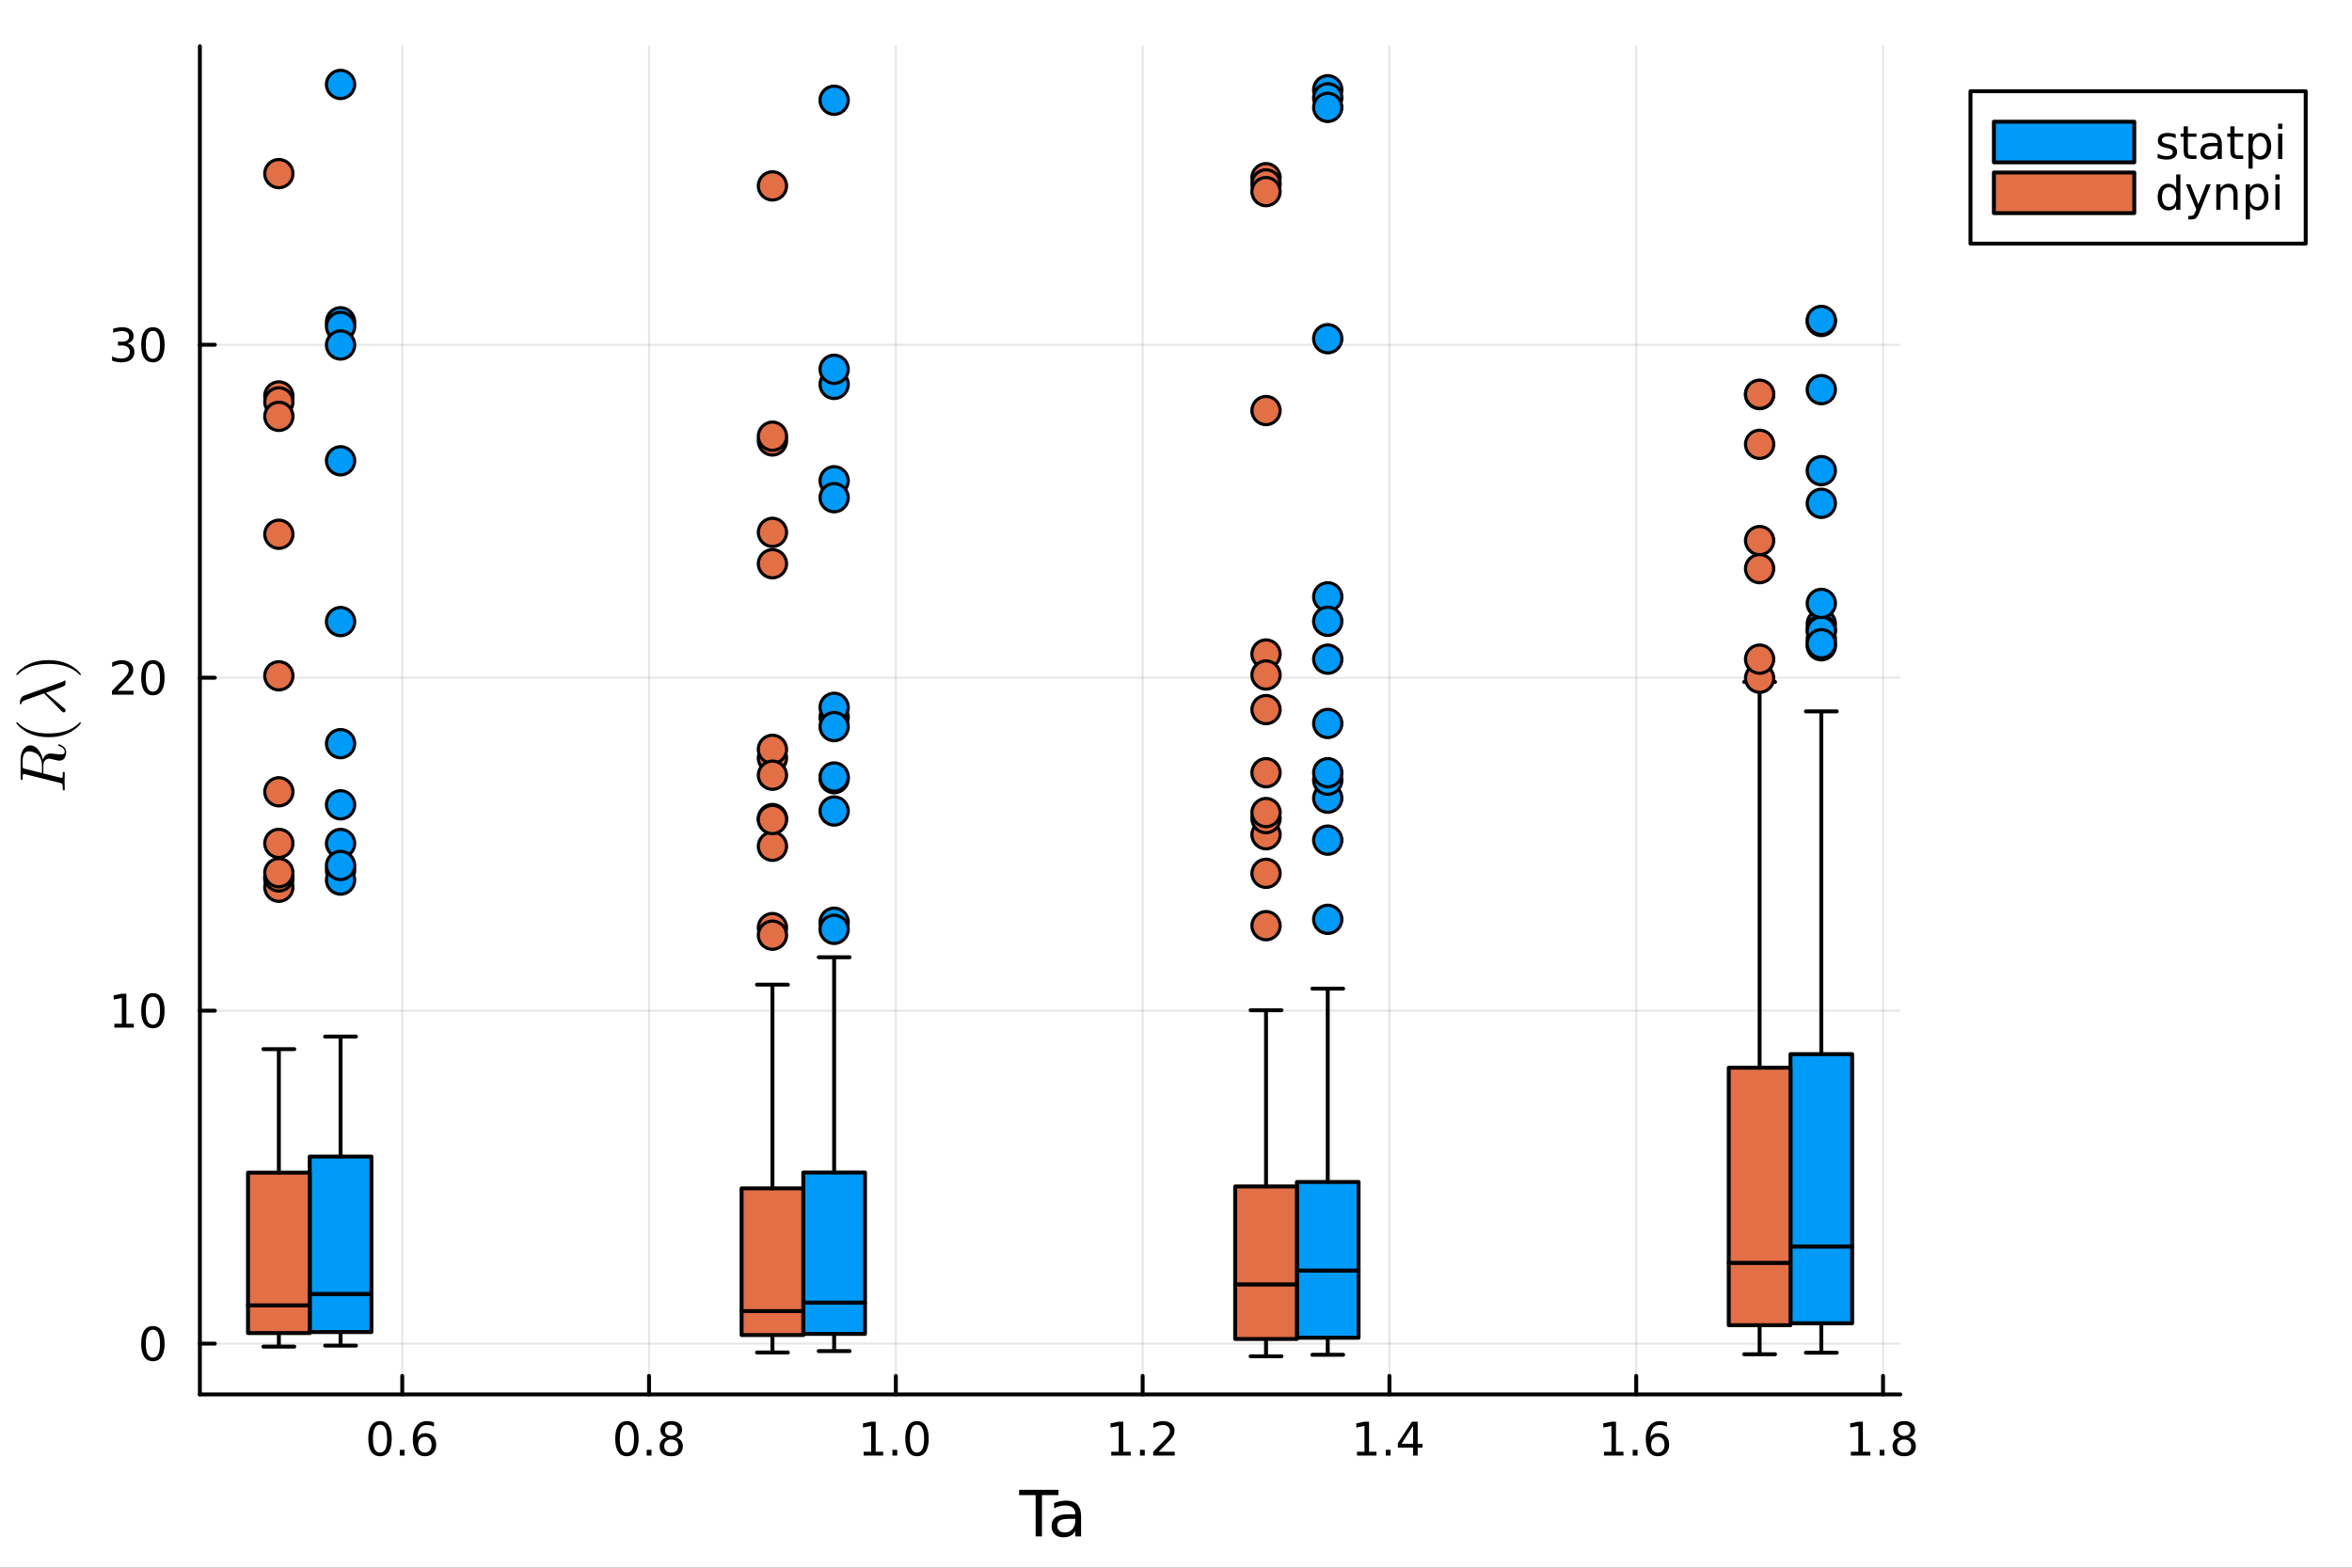 <?xml version="1.0" encoding="utf-8"?>
<svg xmlns="http://www.w3.org/2000/svg" xmlns:xlink="http://www.w3.org/1999/xlink" width="600" height="400" viewBox="0 0 2400 1600">
<rect x="0" y="0" width="2400" height="1600" fill="#333333" stroke="none"/>
<defs>
  <clipPath id="clip740">
    <rect x="0" y="0" width="2400" height="1600"/>
  </clipPath>
</defs>
<path clip-path="url(#clip740)" d="M0 1600 L2400 1600 L2400 0 L0 0  Z" fill="#ffffff" fill-rule="evenodd" fill-opacity="1"/>
<defs>
  <clipPath id="clip741">
    <rect x="480" y="0" width="1681" height="1600"/>
  </clipPath>
</defs>
<path clip-path="url(#clip740)" d="M203.964 1423.18 L1939.08 1423.18 L1939.08 47.244 L203.964 47.244  Z" fill="#ffffff" fill-rule="evenodd" fill-opacity="1"/>
<defs>
  <clipPath id="clip742">
    <rect x="203" y="47" width="1736" height="1377"/>
  </clipPath>
</defs>
<polyline clip-path="url(#clip742)" style="stroke:#000000; stroke-linecap:round; stroke-linejoin:round; stroke-width:2; stroke-opacity:0.1; fill:none" points="410.464,1423.18 410.464,47.244 "/>
<polyline clip-path="url(#clip742)" style="stroke:#000000; stroke-linecap:round; stroke-linejoin:round; stroke-width:2; stroke-opacity:0.1; fill:none" points="662.295,1423.18 662.295,47.244 "/>
<polyline clip-path="url(#clip742)" style="stroke:#000000; stroke-linecap:round; stroke-linejoin:round; stroke-width:2; stroke-opacity:0.1; fill:none" points="914.125,1423.18 914.125,47.244 "/>
<polyline clip-path="url(#clip742)" style="stroke:#000000; stroke-linecap:round; stroke-linejoin:round; stroke-width:2; stroke-opacity:0.1; fill:none" points="1165.96,1423.18 1165.96,47.244 "/>
<polyline clip-path="url(#clip742)" style="stroke:#000000; stroke-linecap:round; stroke-linejoin:round; stroke-width:2; stroke-opacity:0.1; fill:none" points="1417.79,1423.18 1417.79,47.244 "/>
<polyline clip-path="url(#clip742)" style="stroke:#000000; stroke-linecap:round; stroke-linejoin:round; stroke-width:2; stroke-opacity:0.1; fill:none" points="1669.62,1423.18 1669.62,47.244 "/>
<polyline clip-path="url(#clip742)" style="stroke:#000000; stroke-linecap:round; stroke-linejoin:round; stroke-width:2; stroke-opacity:0.1; fill:none" points="1921.45,1423.18 1921.45,47.244 "/>
<polyline clip-path="url(#clip740)" style="stroke:#000000; stroke-linecap:round; stroke-linejoin:round; stroke-width:4; stroke-opacity:1; fill:none" points="203.964,1423.18 1939.08,1423.18 "/>
<polyline clip-path="url(#clip740)" style="stroke:#000000; stroke-linecap:round; stroke-linejoin:round; stroke-width:4; stroke-opacity:1; fill:none" points="410.464,1423.18 410.464,1404.28 "/>
<polyline clip-path="url(#clip740)" style="stroke:#000000; stroke-linecap:round; stroke-linejoin:round; stroke-width:4; stroke-opacity:1; fill:none" points="662.295,1423.18 662.295,1404.28 "/>
<polyline clip-path="url(#clip740)" style="stroke:#000000; stroke-linecap:round; stroke-linejoin:round; stroke-width:4; stroke-opacity:1; fill:none" points="914.125,1423.18 914.125,1404.28 "/>
<polyline clip-path="url(#clip740)" style="stroke:#000000; stroke-linecap:round; stroke-linejoin:round; stroke-width:4; stroke-opacity:1; fill:none" points="1165.96,1423.18 1165.96,1404.28 "/>
<polyline clip-path="url(#clip740)" style="stroke:#000000; stroke-linecap:round; stroke-linejoin:round; stroke-width:4; stroke-opacity:1; fill:none" points="1417.79,1423.18 1417.79,1404.28 "/>
<polyline clip-path="url(#clip740)" style="stroke:#000000; stroke-linecap:round; stroke-linejoin:round; stroke-width:4; stroke-opacity:1; fill:none" points="1669.62,1423.18 1669.62,1404.28 "/>
<polyline clip-path="url(#clip740)" style="stroke:#000000; stroke-linecap:round; stroke-linejoin:round; stroke-width:4; stroke-opacity:1; fill:none" points="1921.45,1423.18 1921.45,1404.28 "/>
<path clip-path="url(#clip740)" d="M387.768 1454.1 Q384.157 1454.1 382.328 1457.66 Q380.523 1461.2 380.523 1468.33 Q380.523 1475.44 382.328 1479.01 Q384.157 1482.55 387.768 1482.55 Q391.402 1482.55 393.208 1479.01 Q395.036 1475.44 395.036 1468.33 Q395.036 1461.2 393.208 1457.66 Q391.402 1454.1 387.768 1454.1 M387.768 1450.39 Q393.578 1450.39 396.634 1455 Q399.712 1459.58 399.712 1468.33 Q399.712 1477.06 396.634 1481.67 Q393.578 1486.25 387.768 1486.25 Q381.958 1486.25 378.879 1481.67 Q375.823 1477.06 375.823 1468.33 Q375.823 1459.58 378.879 1455 Q381.958 1450.39 387.768 1450.39 Z" fill="#000000" fill-rule="nonzero" fill-opacity="1" /><path clip-path="url(#clip740)" d="M407.93 1479.7 L412.814 1479.7 L412.814 1485.58 L407.93 1485.58 L407.93 1479.7 Z" fill="#000000" fill-rule="nonzero" fill-opacity="1" /><path clip-path="url(#clip740)" d="M433.578 1466.44 Q430.43 1466.44 428.578 1468.59 Q426.749 1470.74 426.749 1474.49 Q426.749 1478.22 428.578 1480.39 Q430.43 1482.55 433.578 1482.55 Q436.726 1482.55 438.555 1480.39 Q440.406 1478.22 440.406 1474.49 Q440.406 1470.74 438.555 1468.59 Q436.726 1466.44 433.578 1466.44 M442.86 1451.78 L442.86 1456.04 Q441.101 1455.21 439.295 1454.77 Q437.513 1454.33 435.754 1454.33 Q431.124 1454.33 428.67 1457.45 Q426.24 1460.58 425.893 1466.9 Q427.258 1464.89 429.319 1463.82 Q431.379 1462.73 433.856 1462.73 Q439.064 1462.73 442.073 1465.9 Q445.106 1469.05 445.106 1474.49 Q445.106 1479.82 441.957 1483.03 Q438.809 1486.25 433.578 1486.25 Q427.582 1486.25 424.411 1481.67 Q421.24 1477.06 421.24 1468.33 Q421.24 1460.14 425.129 1455.28 Q429.018 1450.39 435.569 1450.39 Q437.328 1450.39 439.11 1450.74 Q440.916 1451.09 442.86 1451.78 Z" fill="#000000" fill-rule="nonzero" fill-opacity="1" /><path clip-path="url(#clip740)" d="M639.726 1454.1 Q636.114 1454.1 634.286 1457.66 Q632.48 1461.2 632.48 1468.33 Q632.48 1475.44 634.286 1479.01 Q636.114 1482.55 639.726 1482.55 Q643.36 1482.55 645.165 1479.01 Q646.994 1475.44 646.994 1468.33 Q646.994 1461.2 645.165 1457.66 Q643.36 1454.1 639.726 1454.1 M639.726 1450.39 Q645.536 1450.39 648.591 1455 Q651.67 1459.58 651.67 1468.33 Q651.67 1477.06 648.591 1481.67 Q645.536 1486.25 639.726 1486.25 Q633.915 1486.25 630.837 1481.67 Q627.781 1477.06 627.781 1468.33 Q627.781 1459.58 630.837 1455 Q633.915 1450.39 639.726 1450.39 Z" fill="#000000" fill-rule="nonzero" fill-opacity="1" /><path clip-path="url(#clip740)" d="M659.888 1479.7 L664.772 1479.7 L664.772 1485.58 L659.888 1485.58 L659.888 1479.7 Z" fill="#000000" fill-rule="nonzero" fill-opacity="1" /><path clip-path="url(#clip740)" d="M684.957 1469.17 Q681.623 1469.17 679.702 1470.95 Q677.804 1472.73 677.804 1475.86 Q677.804 1478.98 679.702 1480.77 Q681.623 1482.55 684.957 1482.55 Q688.29 1482.55 690.211 1480.77 Q692.133 1478.96 692.133 1475.86 Q692.133 1472.73 690.211 1470.95 Q688.313 1469.17 684.957 1469.17 M680.281 1467.18 Q677.272 1466.44 675.582 1464.38 Q673.915 1462.32 673.915 1459.35 Q673.915 1455.21 676.855 1452.8 Q679.818 1450.39 684.957 1450.39 Q690.119 1450.39 693.059 1452.8 Q695.998 1455.21 695.998 1459.35 Q695.998 1462.32 694.309 1464.38 Q692.642 1466.44 689.656 1467.18 Q693.035 1467.96 694.91 1470.26 Q696.809 1472.55 696.809 1475.86 Q696.809 1480.88 693.73 1483.57 Q690.674 1486.25 684.957 1486.25 Q679.239 1486.25 676.161 1483.57 Q673.105 1480.88 673.105 1475.86 Q673.105 1472.55 675.003 1470.26 Q676.901 1467.96 680.281 1467.18 M678.568 1459.79 Q678.568 1462.48 680.235 1463.98 Q681.924 1465.49 684.957 1465.49 Q687.966 1465.49 689.656 1463.98 Q691.369 1462.48 691.369 1459.79 Q691.369 1457.11 689.656 1455.6 Q687.966 1454.1 684.957 1454.1 Q681.924 1454.1 680.235 1455.6 Q678.568 1457.11 678.568 1459.79 Z" fill="#000000" fill-rule="nonzero" fill-opacity="1" /><path clip-path="url(#clip740)" d="M881.278 1481.64 L888.917 1481.64 L888.917 1455.28 L880.607 1456.95 L880.607 1452.69 L888.871 1451.02 L893.547 1451.02 L893.547 1481.64 L901.186 1481.64 L901.186 1485.58 L881.278 1485.58 L881.278 1481.64 Z" fill="#000000" fill-rule="nonzero" fill-opacity="1" /><path clip-path="url(#clip740)" d="M910.63 1479.7 L915.514 1479.7 L915.514 1485.58 L910.63 1485.58 L910.63 1479.7 Z" fill="#000000" fill-rule="nonzero" fill-opacity="1" /><path clip-path="url(#clip740)" d="M935.699 1454.1 Q932.088 1454.1 930.259 1457.66 Q928.454 1461.2 928.454 1468.33 Q928.454 1475.44 930.259 1479.01 Q932.088 1482.55 935.699 1482.55 Q939.333 1482.55 941.139 1479.01 Q942.968 1475.44 942.968 1468.33 Q942.968 1461.2 941.139 1457.66 Q939.333 1454.1 935.699 1454.1 M935.699 1450.39 Q941.509 1450.39 944.565 1455 Q947.644 1459.58 947.644 1468.33 Q947.644 1477.06 944.565 1481.67 Q941.509 1486.25 935.699 1486.25 Q929.889 1486.25 926.81 1481.67 Q923.755 1477.06 923.755 1468.33 Q923.755 1459.58 926.81 1455 Q929.889 1450.39 935.699 1450.39 Z" fill="#000000" fill-rule="nonzero" fill-opacity="1" /><path clip-path="url(#clip740)" d="M1133.91 1481.64 L1141.55 1481.64 L1141.55 1455.28 L1133.24 1456.95 L1133.24 1452.69 L1141.5 1451.02 L1146.18 1451.02 L1146.18 1481.64 L1153.81 1481.64 L1153.81 1485.58 L1133.91 1485.58 L1133.91 1481.64 Z" fill="#000000" fill-rule="nonzero" fill-opacity="1" /><path clip-path="url(#clip740)" d="M1163.26 1479.7 L1168.14 1479.7 L1168.14 1485.58 L1163.26 1485.58 L1163.26 1479.7 Z" fill="#000000" fill-rule="nonzero" fill-opacity="1" /><path clip-path="url(#clip740)" d="M1182.36 1481.64 L1198.68 1481.64 L1198.68 1485.58 L1176.73 1485.58 L1176.73 1481.64 Q1179.39 1478.89 1183.98 1474.26 Q1188.58 1469.61 1189.76 1468.27 Q1192.01 1465.74 1192.89 1464.01 Q1193.79 1462.25 1193.79 1460.56 Q1193.79 1457.8 1191.85 1456.07 Q1189.93 1454.33 1186.82 1454.33 Q1184.62 1454.33 1182.17 1455.09 Q1179.74 1455.86 1176.96 1457.41 L1176.96 1452.69 Q1179.79 1451.55 1182.24 1450.97 Q1184.69 1450.39 1186.73 1450.39 Q1192.1 1450.39 1195.3 1453.08 Q1198.49 1455.77 1198.49 1460.26 Q1198.49 1462.39 1197.68 1464.31 Q1196.89 1466.2 1194.79 1468.8 Q1194.21 1469.47 1191.11 1472.69 Q1188 1475.88 1182.36 1481.64 Z" fill="#000000" fill-rule="nonzero" fill-opacity="1" /><path clip-path="url(#clip740)" d="M1384.7 1481.64 L1392.33 1481.64 L1392.33 1455.28 L1384.02 1456.95 L1384.02 1452.69 L1392.29 1451.02 L1396.96 1451.02 L1396.96 1481.64 L1404.6 1481.64 L1404.6 1485.58 L1384.7 1485.58 L1384.7 1481.64 Z" fill="#000000" fill-rule="nonzero" fill-opacity="1" /><path clip-path="url(#clip740)" d="M1414.05 1479.7 L1418.93 1479.7 L1418.93 1485.58 L1414.05 1485.58 L1414.05 1479.7 Z" fill="#000000" fill-rule="nonzero" fill-opacity="1" /><path clip-path="url(#clip740)" d="M1441.96 1455.09 L1430.16 1473.54 L1441.96 1473.54 L1441.96 1455.09 M1440.74 1451.02 L1446.62 1451.02 L1446.62 1473.54 L1451.55 1473.54 L1451.55 1477.43 L1446.62 1477.43 L1446.62 1485.58 L1441.96 1485.58 L1441.96 1477.43 L1426.36 1477.43 L1426.36 1472.92 L1440.74 1451.02 Z" fill="#000000" fill-rule="nonzero" fill-opacity="1" /><path clip-path="url(#clip740)" d="M1636.69 1481.64 L1644.33 1481.64 L1644.33 1455.28 L1636.02 1456.95 L1636.02 1452.69 L1644.28 1451.02 L1648.96 1451.02 L1648.96 1481.64 L1656.6 1481.64 L1656.6 1485.58 L1636.69 1485.58 L1636.69 1481.64 Z" fill="#000000" fill-rule="nonzero" fill-opacity="1" /><path clip-path="url(#clip740)" d="M1666.04 1479.7 L1670.92 1479.7 L1670.92 1485.58 L1666.04 1485.58 L1666.04 1479.7 Z" fill="#000000" fill-rule="nonzero" fill-opacity="1" /><path clip-path="url(#clip740)" d="M1691.69 1466.44 Q1688.54 1466.44 1686.69 1468.59 Q1684.86 1470.74 1684.86 1474.49 Q1684.86 1478.22 1686.69 1480.39 Q1688.54 1482.55 1691.69 1482.55 Q1694.84 1482.55 1696.66 1480.39 Q1698.52 1478.22 1698.52 1474.49 Q1698.52 1470.74 1696.66 1468.59 Q1694.84 1466.44 1691.69 1466.44 M1700.97 1451.78 L1700.97 1456.04 Q1699.21 1455.21 1697.41 1454.77 Q1695.62 1454.33 1693.86 1454.33 Q1689.23 1454.33 1686.78 1457.45 Q1684.35 1460.58 1684 1466.9 Q1685.37 1464.89 1687.43 1463.82 Q1689.49 1462.73 1691.97 1462.73 Q1697.17 1462.73 1700.18 1465.9 Q1703.22 1469.05 1703.22 1474.49 Q1703.22 1479.82 1700.07 1483.03 Q1696.92 1486.25 1691.69 1486.25 Q1685.69 1486.25 1682.52 1481.67 Q1679.35 1477.06 1679.35 1468.33 Q1679.35 1460.14 1683.24 1455.28 Q1687.13 1450.39 1693.68 1450.39 Q1695.44 1450.39 1697.22 1450.74 Q1699.03 1451.09 1700.97 1451.78 Z" fill="#000000" fill-rule="nonzero" fill-opacity="1" /><path clip-path="url(#clip740)" d="M1888.65 1481.64 L1896.28 1481.64 L1896.28 1455.28 L1887.97 1456.95 L1887.97 1452.69 L1896.24 1451.02 L1900.91 1451.02 L1900.91 1481.64 L1908.55 1481.64 L1908.55 1485.58 L1888.65 1485.58 L1888.65 1481.64 Z" fill="#000000" fill-rule="nonzero" fill-opacity="1" /><path clip-path="url(#clip740)" d="M1918 1479.7 L1922.88 1479.7 L1922.88 1485.58 L1918 1485.58 L1918 1479.7 Z" fill="#000000" fill-rule="nonzero" fill-opacity="1" /><path clip-path="url(#clip740)" d="M1943.07 1469.17 Q1939.73 1469.17 1937.81 1470.95 Q1935.91 1472.73 1935.91 1475.86 Q1935.91 1478.98 1937.81 1480.77 Q1939.73 1482.55 1943.07 1482.55 Q1946.4 1482.55 1948.32 1480.77 Q1950.24 1478.96 1950.24 1475.86 Q1950.24 1472.73 1948.32 1470.95 Q1946.42 1469.17 1943.07 1469.17 M1938.39 1467.18 Q1935.38 1466.44 1933.69 1464.38 Q1932.03 1462.32 1932.03 1459.35 Q1932.03 1455.21 1934.97 1452.8 Q1937.93 1450.39 1943.07 1450.39 Q1948.23 1450.39 1951.17 1452.8 Q1954.11 1455.21 1954.11 1459.35 Q1954.11 1462.32 1952.42 1464.38 Q1950.75 1466.44 1947.77 1467.18 Q1951.15 1467.96 1953.02 1470.26 Q1954.92 1472.55 1954.92 1475.86 Q1954.92 1480.88 1951.84 1483.57 Q1948.78 1486.25 1943.07 1486.25 Q1937.35 1486.25 1934.27 1483.57 Q1931.22 1480.88 1931.22 1475.86 Q1931.22 1472.55 1933.11 1470.26 Q1935.01 1467.96 1938.39 1467.18 M1936.68 1459.79 Q1936.68 1462.48 1938.34 1463.98 Q1940.03 1465.49 1943.07 1465.49 Q1946.08 1465.49 1947.77 1463.98 Q1949.48 1462.48 1949.48 1459.79 Q1949.48 1457.11 1947.77 1455.6 Q1946.08 1454.1 1943.07 1454.1 Q1940.03 1454.1 1938.34 1455.6 Q1936.68 1457.11 1936.68 1459.79 Z" fill="#000000" fill-rule="nonzero" fill-opacity="1" /><path clip-path="url(#clip740)" d="M1039.9 1520.52 L1080.1 1520.52 L1080.1 1525.93 L1063.23 1525.93 L1063.23 1568.04 L1056.77 1568.04 L1056.77 1525.93 L1039.9 1525.93 L1039.9 1520.52 Z" fill="#000000" fill-rule="nonzero" fill-opacity="1" /><path clip-path="url(#clip740)" d="M1091.46 1550.12 Q1084.36 1550.12 1081.62 1551.75 Q1078.89 1553.37 1078.89 1557.29 Q1078.89 1560.4 1080.92 1562.25 Q1082.99 1564.07 1086.53 1564.07 Q1091.4 1564.07 1094.32 1560.63 Q1097.28 1557.16 1097.28 1551.43 L1097.28 1550.12 L1091.46 1550.12 M1103.14 1547.71 L1103.14 1568.04 L1097.28 1568.04 L1097.28 1562.63 Q1095.28 1565.88 1092.29 1567.44 Q1089.3 1568.97 1084.97 1568.97 Q1079.49 1568.97 1076.25 1565.91 Q1073.03 1562.82 1073.03 1557.67 Q1073.03 1551.65 1077.04 1548.6 Q1081.08 1545.54 1089.07 1545.54 L1097.28 1545.54 L1097.28 1544.97 Q1097.28 1540.93 1094.61 1538.73 Q1091.97 1536.5 1087.16 1536.5 Q1084.11 1536.5 1081.21 1537.23 Q1078.31 1537.97 1075.64 1539.43 L1075.64 1534.02 Q1078.86 1532.78 1081.88 1532.17 Q1084.9 1531.54 1087.77 1531.54 Q1095.5 1531.54 1099.32 1535.55 Q1103.14 1539.56 1103.14 1547.71 Z" fill="#000000" fill-rule="nonzero" fill-opacity="1" /><polyline clip-path="url(#clip742)" style="stroke:#000000; stroke-linecap:round; stroke-linejoin:round; stroke-width:2; stroke-opacity:0.1; fill:none" points="203.964,1371.32 1939.08,1371.32 "/>
<polyline clip-path="url(#clip742)" style="stroke:#000000; stroke-linecap:round; stroke-linejoin:round; stroke-width:2; stroke-opacity:0.1; fill:none" points="203.964,1031.5 1939.08,1031.5 "/>
<polyline clip-path="url(#clip742)" style="stroke:#000000; stroke-linecap:round; stroke-linejoin:round; stroke-width:2; stroke-opacity:0.1; fill:none" points="203.964,691.691 1939.08,691.691 "/>
<polyline clip-path="url(#clip742)" style="stroke:#000000; stroke-linecap:round; stroke-linejoin:round; stroke-width:2; stroke-opacity:0.1; fill:none" points="203.964,351.879 1939.08,351.879 "/>
<polyline clip-path="url(#clip740)" style="stroke:#000000; stroke-linecap:round; stroke-linejoin:round; stroke-width:4; stroke-opacity:1; fill:none" points="203.964,1423.18 203.964,47.244 "/>
<polyline clip-path="url(#clip740)" style="stroke:#000000; stroke-linecap:round; stroke-linejoin:round; stroke-width:4; stroke-opacity:1; fill:none" points="203.964,1371.32 219.223,1371.32 "/>
<polyline clip-path="url(#clip740)" style="stroke:#000000; stroke-linecap:round; stroke-linejoin:round; stroke-width:4; stroke-opacity:1; fill:none" points="203.964,1031.5 219.223,1031.5 "/>
<polyline clip-path="url(#clip740)" style="stroke:#000000; stroke-linecap:round; stroke-linejoin:round; stroke-width:4; stroke-opacity:1; fill:none" points="203.964,691.691 219.223,691.691 "/>
<polyline clip-path="url(#clip740)" style="stroke:#000000; stroke-linecap:round; stroke-linejoin:round; stroke-width:4; stroke-opacity:1; fill:none" points="203.964,351.879 219.223,351.879 "/>
<path clip-path="url(#clip740)" d="M156.019 1357.11 Q152.408 1357.11 150.579 1360.68 Q148.774 1364.22 148.774 1371.35 Q148.774 1378.46 150.579 1382.02 Q152.408 1385.56 156.019 1385.56 Q159.653 1385.56 161.459 1382.02 Q163.288 1378.46 163.288 1371.35 Q163.288 1364.22 161.459 1360.68 Q159.653 1357.11 156.019 1357.11 M156.019 1353.41 Q161.829 1353.41 164.885 1358.02 Q167.964 1362.6 167.964 1371.35 Q167.964 1380.08 164.885 1384.68 Q161.829 1389.27 156.019 1389.27 Q150.209 1389.27 147.13 1384.68 Q144.075 1380.08 144.075 1371.35 Q144.075 1362.6 147.13 1358.02 Q150.209 1353.41 156.019 1353.41 Z" fill="#000000" fill-rule="nonzero" fill-opacity="1" /><path clip-path="url(#clip740)" d="M116.668 1044.85 L124.306 1044.85 L124.306 1018.48 L115.996 1020.15 L115.996 1015.89 L124.26 1014.22 L128.936 1014.22 L128.936 1044.85 L136.575 1044.85 L136.575 1048.78 L116.668 1048.78 L116.668 1044.85 Z" fill="#000000" fill-rule="nonzero" fill-opacity="1" /><path clip-path="url(#clip740)" d="M156.019 1017.3 Q152.408 1017.3 150.579 1020.87 Q148.774 1024.41 148.774 1031.54 Q148.774 1038.64 150.579 1042.21 Q152.408 1045.75 156.019 1045.75 Q159.653 1045.75 161.459 1042.21 Q163.288 1038.64 163.288 1031.54 Q163.288 1024.41 161.459 1020.87 Q159.653 1017.3 156.019 1017.3 M156.019 1013.6 Q161.829 1013.6 164.885 1018.2 Q167.964 1022.79 167.964 1031.54 Q167.964 1040.26 164.885 1044.87 Q161.829 1049.45 156.019 1049.45 Q150.209 1049.45 147.13 1044.87 Q144.075 1040.26 144.075 1031.54 Q144.075 1022.79 147.13 1018.2 Q150.209 1013.6 156.019 1013.6 Z" fill="#000000" fill-rule="nonzero" fill-opacity="1" /><path clip-path="url(#clip740)" d="M119.885 705.036 L136.204 705.036 L136.204 708.971 L114.26 708.971 L114.26 705.036 Q116.922 702.281 121.505 697.652 Q126.112 692.999 127.292 691.656 Q129.538 689.133 130.417 687.397 Q131.32 685.638 131.32 683.948 Q131.32 681.194 129.376 679.457 Q127.455 677.721 124.353 677.721 Q122.154 677.721 119.7 678.485 Q117.269 679.249 114.492 680.8 L114.492 676.078 Q117.316 674.944 119.769 674.365 Q122.223 673.786 124.26 673.786 Q129.63 673.786 132.825 676.471 Q136.019 679.157 136.019 683.647 Q136.019 685.777 135.209 687.698 Q134.422 689.596 132.316 692.189 Q131.737 692.86 128.635 696.078 Q125.533 699.272 119.885 705.036 Z" fill="#000000" fill-rule="nonzero" fill-opacity="1" /><path clip-path="url(#clip740)" d="M156.019 677.49 Q152.408 677.49 150.579 681.055 Q148.774 684.596 148.774 691.726 Q148.774 698.832 150.579 702.397 Q152.408 705.939 156.019 705.939 Q159.653 705.939 161.459 702.397 Q163.288 698.832 163.288 691.726 Q163.288 684.596 161.459 681.055 Q159.653 677.49 156.019 677.49 M156.019 673.786 Q161.829 673.786 164.885 678.393 Q167.964 682.976 167.964 691.726 Q167.964 700.453 164.885 705.059 Q161.829 709.642 156.019 709.642 Q150.209 709.642 147.13 705.059 Q144.075 700.453 144.075 691.726 Q144.075 682.976 147.13 678.393 Q150.209 673.786 156.019 673.786 Z" fill="#000000" fill-rule="nonzero" fill-opacity="1" /><path clip-path="url(#clip740)" d="M130.024 350.525 Q133.38 351.243 135.255 353.511 Q137.154 355.78 137.154 359.113 Q137.154 364.229 133.635 367.03 Q130.117 369.83 123.635 369.83 Q121.459 369.83 119.144 369.391 Q116.853 368.974 114.399 368.117 L114.399 363.604 Q116.343 364.738 118.658 365.317 Q120.973 365.895 123.496 365.895 Q127.894 365.895 130.186 364.159 Q132.501 362.423 132.501 359.113 Q132.501 356.057 130.348 354.344 Q128.218 352.608 124.399 352.608 L120.371 352.608 L120.371 348.766 L124.584 348.766 Q128.033 348.766 129.862 347.4 Q131.691 346.011 131.691 343.419 Q131.691 340.757 129.792 339.344 Q127.917 337.909 124.399 337.909 Q122.478 337.909 120.279 338.326 Q118.08 338.743 115.441 339.622 L115.441 335.456 Q118.103 334.715 120.418 334.344 Q122.755 333.974 124.816 333.974 Q130.14 333.974 133.242 336.405 Q136.343 338.812 136.343 342.932 Q136.343 345.803 134.7 347.793 Q133.056 349.761 130.024 350.525 Z" fill="#000000" fill-rule="nonzero" fill-opacity="1" /><path clip-path="url(#clip740)" d="M156.019 337.678 Q152.408 337.678 150.579 341.243 Q148.774 344.784 148.774 351.914 Q148.774 359.02 150.579 362.585 Q152.408 366.127 156.019 366.127 Q159.653 366.127 161.459 362.585 Q163.288 359.02 163.288 351.914 Q163.288 344.784 161.459 341.243 Q159.653 337.678 156.019 337.678 M156.019 333.974 Q161.829 333.974 164.885 338.581 Q167.964 343.164 167.964 351.914 Q167.964 360.641 164.885 365.247 Q161.829 369.83 156.019 369.83 Q150.209 369.83 147.13 365.247 Q144.075 360.641 144.075 351.914 Q144.075 343.164 147.13 338.581 Q150.209 333.974 156.019 333.974 Z" fill="#000000" fill-rule="nonzero" fill-opacity="1" /><path clip-path="url(#clip740)" d="M29.595 766.825 Q28.532 766.825 27.663 767.115 Q26.761 767.372 26.149 767.791 Q25.505 768.178 25.022 768.918 Q24.506 769.659 24.184 770.271 Q23.862 770.883 23.669 771.913 Q23.444 772.944 23.347 773.62 Q23.218 774.297 23.154 775.456 Q23.089 776.615 23.089 777.195 Q23.089 777.743 23.089 778.838 Q23.089 782.284 23.154 782.863 Q23.282 783.733 23.798 784.055 Q24.281 784.377 25.601 784.699 L42.799 788.983 L42.799 781.607 Q42.799 777.582 41.672 774.812 Q40.545 772.042 38.967 770.464 Q37.228 768.725 34.426 767.791 Q31.624 766.825 29.595 766.825 M59.965 759.643 Q60.319 759.643 61.124 759.933 Q61.929 760.19 63.057 760.835 Q64.152 761.479 65.15 762.348 Q66.148 763.218 66.825 764.603 Q67.533 765.988 67.533 767.566 Q67.533 767.952 67.501 768.339 Q67.501 768.725 67.34 769.691 Q67.211 770.625 66.954 771.398 Q66.728 772.171 66.181 773.137 Q65.665 774.103 64.957 774.78 Q64.216 775.424 63.057 775.875 Q61.865 776.326 60.416 776.326 Q59.128 776.326 54.812 775.263 Q51.141 774.329 50.239 774.329 Q49.24 774.329 48.306 774.651 Q47.373 774.941 46.406 775.682 Q45.44 776.39 44.86 777.904 Q44.248 779.417 44.248 781.543 L44.248 789.369 L61.736 793.749 Q61.769 793.749 62.219 793.846 Q62.638 793.942 62.864 793.942 Q63.282 793.942 63.54 793.685 Q63.797 793.395 63.926 792.686 Q64.023 791.978 64.055 791.43 Q64.055 790.85 64.055 789.659 Q64.055 788.177 64.313 787.92 Q64.474 787.791 64.764 787.791 Q65.215 787.791 65.537 787.92 Q65.826 788.016 65.923 788.274 Q66.02 788.499 66.052 788.66 Q66.084 788.822 66.084 789.111 L65.891 797.485 L66.084 805.794 Q66.084 806.728 65.343 806.728 Q64.699 806.728 64.442 806.503 Q64.152 806.277 64.12 805.987 Q64.055 805.697 64.055 804.957 Q64.055 803.346 63.959 802.38 Q63.862 801.414 63.733 800.802 Q63.572 800.158 63.121 799.836 Q62.67 799.482 62.284 799.321 Q61.865 799.16 60.931 798.934 L25.505 790.11 Q24.442 789.852 24.281 789.852 Q23.669 789.852 23.508 790.239 Q23.315 790.593 23.218 791.623 L23.089 794.135 Q23.089 794.908 23.057 795.23 Q23.025 795.52 22.864 795.746 Q22.703 795.971 22.349 795.971 Q21.447 795.971 21.253 795.585 Q21.028 795.198 21.028 794.071 L21.028 775.263 Q21.028 768.854 23.83 764.796 Q26.632 760.706 30.915 760.706 Q32.848 760.706 34.651 761.575 Q36.455 762.445 37.872 763.894 Q39.289 765.311 40.48 767.211 Q41.64 769.112 42.445 771.14 Q43.218 773.137 43.669 775.198 Q43.991 774.297 44.474 773.459 Q44.957 772.59 45.859 771.495 Q46.761 770.368 48.21 769.691 Q49.659 769.015 51.43 769.015 Q52.687 769.015 54.554 769.273 Q59.868 769.917 62.058 769.917 Q64.152 769.917 65.118 769.369 Q66.084 768.822 66.084 767.276 Q66.084 765.762 64.731 764.087 Q63.347 762.38 60.094 761.285 Q59.16 761.028 59.16 760.416 Q59.16 760.384 59.16 760.352 Q59.16 760.287 59.224 760.158 Q59.257 760.029 59.353 759.933 Q59.417 759.804 59.578 759.74 Q59.739 759.643 59.965 759.643 Z" fill="#000000" fill-rule="nonzero" fill-opacity="1" /><path clip-path="url(#clip740)" d="M49.595 752.406 Q38.452 752.406 29.466 748.251 Q25.698 746.48 22.542 744 Q19.386 741.52 18.001 739.878 Q16.616 738.235 16.616 737.784 Q16.616 737.14 17.26 737.108 Q17.582 737.108 18.387 737.977 Q29.208 748.605 49.595 748.573 Q70.045 748.573 80.448 738.235 Q81.575 737.108 81.929 737.108 Q82.573 737.108 82.573 737.784 Q82.573 738.235 81.253 739.813 Q79.933 741.391 76.905 743.839 Q73.878 746.287 70.174 748.058 Q61.189 752.406 49.595 752.406 Z" fill="#000000" fill-rule="nonzero" fill-opacity="1" /><path clip-path="url(#clip740)" d="M66.148 694.454 Q66.76 694.454 66.825 695.162 L66.825 696.612 Q66.825 698.093 66.599 698.737 Q66.374 699.381 65.343 700.122 Q64.699 700.573 61.704 701.7 Q58.677 702.795 54.103 704.405 Q49.53 705.983 46.825 707.046 L65.569 722.924 Q66.954 724.019 66.954 725.114 Q66.954 725.919 66.406 726.499 Q65.859 727.078 65.021 727.078 Q64.409 727.078 64.055 726.853 Q63.701 726.595 62.992 725.919 L44.925 707.69 L26.986 714.099 Q23.669 715.323 22.832 716.032 Q21.994 716.708 21.704 718.383 Q21.543 718.995 21.028 718.995 Q20.32 718.995 20.32 717.803 Q20.32 711.426 24.989 709.752 L62.509 696.289 Q64.667 695.549 65.569 694.776 Q65.987 694.454 66.148 694.454 Z" fill="#000000" fill-rule="nonzero" fill-opacity="1" /><path clip-path="url(#clip740)" d="M81.929 689.023 Q81.607 689.023 80.802 688.186 Q69.981 677.558 49.595 677.558 Q29.144 677.558 18.806 687.767 Q17.614 689.023 17.26 689.023 Q16.616 689.023 16.616 688.379 Q16.616 687.928 17.936 686.35 Q19.257 684.74 22.284 682.325 Q25.311 679.877 29.015 678.073 Q38.001 673.726 49.595 673.726 Q60.738 673.726 69.723 677.88 Q73.491 679.651 76.648 682.131 Q79.804 684.611 81.189 686.254 Q82.573 687.896 82.573 688.379 Q82.573 689.023 81.929 689.023 Z" fill="#000000" fill-rule="nonzero" fill-opacity="1" /><path clip-path="url(#clip742)" d="M347.507 1373.36 L331.768 1373.36 L363.246 1373.36 L347.507 1373.36 L347.507 1359.53 L347.507 1373.36  Z" fill="#009af9" fill-rule="evenodd" fill-opacity="1"/>
<polyline clip-path="url(#clip742)" style="stroke:#000000; stroke-linecap:round; stroke-linejoin:round; stroke-width:4; stroke-opacity:1; fill:none" points="347.507,1373.36 331.768,1373.36 363.246,1373.36 347.507,1373.36 347.507,1359.53 347.507,1373.36 "/>
<path clip-path="url(#clip742)" d="M378.986 1359.53 L378.986 1320.57 L316.028 1320.57 L316.028 1359.53 L378.986 1359.53 L378.986 1320.57 L378.986 1359.53  Z" fill="#009af9" fill-rule="evenodd" fill-opacity="1"/>
<polyline clip-path="url(#clip742)" style="stroke:#000000; stroke-linecap:round; stroke-linejoin:round; stroke-width:4; stroke-opacity:1; fill:none" points="378.986,1359.53 378.986,1320.57 316.028,1320.57 316.028,1359.53 378.986,1359.53 378.986,1320.57 378.986,1359.53 "/>
<path clip-path="url(#clip742)" d="M378.986 1180.43 L316.028 1180.43 L316.028 1320.57 L378.986 1320.57 L378.986 1180.43 L347.507 1180.43 L378.986 1180.43  Z" fill="#009af9" fill-rule="evenodd" fill-opacity="1"/>
<polyline clip-path="url(#clip742)" style="stroke:#000000; stroke-linecap:round; stroke-linejoin:round; stroke-width:4; stroke-opacity:1; fill:none" points="378.986,1180.43 316.028,1180.43 316.028,1320.57 378.986,1320.57 378.986,1180.43 347.507,1180.43 378.986,1180.43 "/>
<path clip-path="url(#clip742)" d="M347.507 1057.95 L331.768 1057.95 L363.246 1057.95 L347.507 1057.95 L347.507 1180.43 L347.507 1057.95  Z" fill="#009af9" fill-rule="evenodd" fill-opacity="1"/>
<polyline clip-path="url(#clip742)" style="stroke:#000000; stroke-linecap:round; stroke-linejoin:round; stroke-width:4; stroke-opacity:1; fill:none" points="347.507,1057.95 331.768,1057.95 363.246,1057.95 347.507,1057.95 347.507,1180.43 347.507,1057.95 "/>
<path clip-path="url(#clip742)" d="M851.168 1378.94 L835.428 1378.94 L866.907 1378.94 L851.168 1378.94 L851.168 1361.4 L851.168 1378.94  Z" fill="#009af9" fill-rule="evenodd" fill-opacity="1"/>
<polyline clip-path="url(#clip742)" style="stroke:#000000; stroke-linecap:round; stroke-linejoin:round; stroke-width:4; stroke-opacity:1; fill:none" points="851.168,1378.94 835.428,1378.94 866.907,1378.94 851.168,1378.94 851.168,1361.4 851.168,1378.94 "/>
<path clip-path="url(#clip742)" d="M882.646 1361.4 L882.646 1329.4 L819.689 1329.4 L819.689 1361.4 L882.646 1361.4 L882.646 1329.4 L882.646 1361.4  Z" fill="#009af9" fill-rule="evenodd" fill-opacity="1"/>
<polyline clip-path="url(#clip742)" style="stroke:#000000; stroke-linecap:round; stroke-linejoin:round; stroke-width:4; stroke-opacity:1; fill:none" points="882.646,1361.4 882.646,1329.4 819.689,1329.4 819.689,1361.4 882.646,1361.4 882.646,1329.4 882.646,1361.4 "/>
<path clip-path="url(#clip742)" d="M882.646 1196.67 L819.689 1196.67 L819.689 1329.4 L882.646 1329.4 L882.646 1196.67 L851.168 1196.67 L882.646 1196.67  Z" fill="#009af9" fill-rule="evenodd" fill-opacity="1"/>
<polyline clip-path="url(#clip742)" style="stroke:#000000; stroke-linecap:round; stroke-linejoin:round; stroke-width:4; stroke-opacity:1; fill:none" points="882.646,1196.67 819.689,1196.67 819.689,1329.4 882.646,1329.4 882.646,1196.67 851.168,1196.67 882.646,1196.67 "/>
<path clip-path="url(#clip742)" d="M851.168 976.998 L835.428 976.998 L866.907 976.998 L851.168 976.998 L851.168 1196.67 L851.168 976.998  Z" fill="#009af9" fill-rule="evenodd" fill-opacity="1"/>
<polyline clip-path="url(#clip742)" style="stroke:#000000; stroke-linecap:round; stroke-linejoin:round; stroke-width:4; stroke-opacity:1; fill:none" points="851.168,976.998 835.428,976.998 866.907,976.998 851.168,976.998 851.168,1196.67 851.168,976.998 "/>
<path clip-path="url(#clip742)" d="M1354.83 1382.7 L1339.09 1382.7 L1370.57 1382.7 L1354.83 1382.7 L1354.83 1365.34 L1354.83 1382.7  Z" fill="#009af9" fill-rule="evenodd" fill-opacity="1"/>
<polyline clip-path="url(#clip742)" style="stroke:#000000; stroke-linecap:round; stroke-linejoin:round; stroke-width:4; stroke-opacity:1; fill:none" points="1354.83,1382.7 1339.09,1382.7 1370.57,1382.7 1354.83,1382.7 1354.83,1365.34 1354.83,1382.7 "/>
<path clip-path="url(#clip742)" d="M1386.31 1365.34 L1386.31 1296.71 L1323.35 1296.71 L1323.35 1365.34 L1386.31 1365.34 L1386.31 1296.71 L1386.31 1365.34  Z" fill="#009af9" fill-rule="evenodd" fill-opacity="1"/>
<polyline clip-path="url(#clip742)" style="stroke:#000000; stroke-linecap:round; stroke-linejoin:round; stroke-width:4; stroke-opacity:1; fill:none" points="1386.31,1365.34 1386.31,1296.71 1323.35,1296.71 1323.35,1365.34 1386.31,1365.34 1386.31,1296.71 1386.31,1365.34 "/>
<path clip-path="url(#clip742)" d="M1386.31 1206.34 L1323.35 1206.34 L1323.35 1296.71 L1386.31 1296.71 L1386.31 1206.34 L1354.83 1206.34 L1386.31 1206.34  Z" fill="#009af9" fill-rule="evenodd" fill-opacity="1"/>
<polyline clip-path="url(#clip742)" style="stroke:#000000; stroke-linecap:round; stroke-linejoin:round; stroke-width:4; stroke-opacity:1; fill:none" points="1386.31,1206.34 1323.35,1206.34 1323.35,1296.71 1386.31,1296.71 1386.31,1206.34 1354.83,1206.34 1386.31,1206.34 "/>
<path clip-path="url(#clip742)" d="M1354.83 1009.01 L1339.09 1009.01 L1370.57 1009.01 L1354.83 1009.01 L1354.83 1206.34 L1354.83 1009.01  Z" fill="#009af9" fill-rule="evenodd" fill-opacity="1"/>
<polyline clip-path="url(#clip742)" style="stroke:#000000; stroke-linecap:round; stroke-linejoin:round; stroke-width:4; stroke-opacity:1; fill:none" points="1354.83,1009.01 1339.09,1009.01 1370.57,1009.01 1354.83,1009.01 1354.83,1206.34 1354.83,1009.01 "/>
<path clip-path="url(#clip742)" d="M1858.49 1380.57 L1842.75 1380.57 L1874.23 1380.57 L1858.49 1380.57 L1858.49 1350.55 L1858.49 1380.57  Z" fill="#009af9" fill-rule="evenodd" fill-opacity="1"/>
<polyline clip-path="url(#clip742)" style="stroke:#000000; stroke-linecap:round; stroke-linejoin:round; stroke-width:4; stroke-opacity:1; fill:none" points="1858.49,1380.57 1842.75,1380.57 1874.23,1380.57 1858.49,1380.57 1858.49,1350.55 1858.49,1380.57 "/>
<path clip-path="url(#clip742)" d="M1889.97 1350.55 L1889.97 1272.15 L1827.01 1272.15 L1827.01 1350.55 L1889.97 1350.55 L1889.97 1272.15 L1889.97 1350.55  Z" fill="#009af9" fill-rule="evenodd" fill-opacity="1"/>
<polyline clip-path="url(#clip742)" style="stroke:#000000; stroke-linecap:round; stroke-linejoin:round; stroke-width:4; stroke-opacity:1; fill:none" points="1889.97,1350.55 1889.97,1272.15 1827.01,1272.15 1827.01,1350.55 1889.97,1350.55 1889.97,1272.15 1889.97,1350.55 "/>
<path clip-path="url(#clip742)" d="M1889.97 1075.88 L1827.01 1075.88 L1827.01 1272.15 L1889.97 1272.15 L1889.97 1075.88 L1858.49 1075.88 L1889.97 1075.88  Z" fill="#009af9" fill-rule="evenodd" fill-opacity="1"/>
<polyline clip-path="url(#clip742)" style="stroke:#000000; stroke-linecap:round; stroke-linejoin:round; stroke-width:4; stroke-opacity:1; fill:none" points="1889.97,1075.88 1827.01,1075.88 1827.01,1272.15 1889.97,1272.15 1889.97,1075.88 1858.49,1075.88 1889.97,1075.88 "/>
<path clip-path="url(#clip742)" d="M1858.49 726.057 L1842.75 726.057 L1874.23 726.057 L1858.49 726.057 L1858.49 1075.88 L1858.49 726.057  Z" fill="#009af9" fill-rule="evenodd" fill-opacity="1"/>
<polyline clip-path="url(#clip742)" style="stroke:#000000; stroke-linecap:round; stroke-linejoin:round; stroke-width:4; stroke-opacity:1; fill:none" points="1858.49,726.057 1842.75,726.057 1874.23,726.057 1858.49,726.057 1858.49,1075.88 1858.49,726.057 "/>
<circle clip-path="url(#clip742)" cx="347.507" cy="888.341" r="14.4" fill="#009af9" fill-rule="evenodd" fill-opacity="1" stroke="#000000" stroke-opacity="1" stroke-width="3.2"/>
<circle clip-path="url(#clip742)" cx="347.507" cy="328.432" r="14.4" fill="#009af9" fill-rule="evenodd" fill-opacity="1" stroke="#000000" stroke-opacity="1" stroke-width="3.2"/>
<circle clip-path="url(#clip742)" cx="347.507" cy="333.144" r="14.4" fill="#009af9" fill-rule="evenodd" fill-opacity="1" stroke="#000000" stroke-opacity="1" stroke-width="3.2"/>
<circle clip-path="url(#clip742)" cx="347.507" cy="470.293" r="14.4" fill="#009af9" fill-rule="evenodd" fill-opacity="1" stroke="#000000" stroke-opacity="1" stroke-width="3.2"/>
<circle clip-path="url(#clip742)" cx="347.507" cy="352.098" r="14.4" fill="#009af9" fill-rule="evenodd" fill-opacity="1" stroke="#000000" stroke-opacity="1" stroke-width="3.2"/>
<circle clip-path="url(#clip742)" cx="347.507" cy="898.223" r="14.4" fill="#009af9" fill-rule="evenodd" fill-opacity="1" stroke="#000000" stroke-opacity="1" stroke-width="3.2"/>
<circle clip-path="url(#clip742)" cx="347.507" cy="821.414" r="14.4" fill="#009af9" fill-rule="evenodd" fill-opacity="1" stroke="#000000" stroke-opacity="1" stroke-width="3.2"/>
<circle clip-path="url(#clip742)" cx="347.507" cy="860.848" r="14.4" fill="#009af9" fill-rule="evenodd" fill-opacity="1" stroke="#000000" stroke-opacity="1" stroke-width="3.2"/>
<circle clip-path="url(#clip742)" cx="347.507" cy="883.28" r="14.4" fill="#009af9" fill-rule="evenodd" fill-opacity="1" stroke="#000000" stroke-opacity="1" stroke-width="3.2"/>
<circle clip-path="url(#clip742)" cx="347.507" cy="634.386" r="14.4" fill="#009af9" fill-rule="evenodd" fill-opacity="1" stroke="#000000" stroke-opacity="1" stroke-width="3.2"/>
<circle clip-path="url(#clip742)" cx="347.507" cy="758.986" r="14.4" fill="#009af9" fill-rule="evenodd" fill-opacity="1" stroke="#000000" stroke-opacity="1" stroke-width="3.2"/>
<circle clip-path="url(#clip742)" cx="347.507" cy="86.186" r="14.4" fill="#009af9" fill-rule="evenodd" fill-opacity="1" stroke="#000000" stroke-opacity="1" stroke-width="3.2"/>
<circle clip-path="url(#clip742)" cx="851.168" cy="732.036" r="14.4" fill="#009af9" fill-rule="evenodd" fill-opacity="1" stroke="#000000" stroke-opacity="1" stroke-width="3.2"/>
<circle clip-path="url(#clip742)" cx="851.168" cy="102.318" r="14.4" fill="#009af9" fill-rule="evenodd" fill-opacity="1" stroke="#000000" stroke-opacity="1" stroke-width="3.2"/>
<circle clip-path="url(#clip742)" cx="851.168" cy="392.321" r="14.4" fill="#009af9" fill-rule="evenodd" fill-opacity="1" stroke="#000000" stroke-opacity="1" stroke-width="3.2"/>
<circle clip-path="url(#clip742)" cx="851.168" cy="721.895" r="14.4" fill="#009af9" fill-rule="evenodd" fill-opacity="1" stroke="#000000" stroke-opacity="1" stroke-width="3.2"/>
<circle clip-path="url(#clip742)" cx="851.168" cy="794.74" r="14.4" fill="#009af9" fill-rule="evenodd" fill-opacity="1" stroke="#000000" stroke-opacity="1" stroke-width="3.2"/>
<circle clip-path="url(#clip742)" cx="851.168" cy="490.687" r="14.4" fill="#009af9" fill-rule="evenodd" fill-opacity="1" stroke="#000000" stroke-opacity="1" stroke-width="3.2"/>
<circle clip-path="url(#clip742)" cx="851.168" cy="376.89" r="14.4" fill="#009af9" fill-rule="evenodd" fill-opacity="1" stroke="#000000" stroke-opacity="1" stroke-width="3.2"/>
<circle clip-path="url(#clip742)" cx="851.168" cy="941.221" r="14.4" fill="#009af9" fill-rule="evenodd" fill-opacity="1" stroke="#000000" stroke-opacity="1" stroke-width="3.2"/>
<circle clip-path="url(#clip742)" cx="851.168" cy="507.941" r="14.4" fill="#009af9" fill-rule="evenodd" fill-opacity="1" stroke="#000000" stroke-opacity="1" stroke-width="3.2"/>
<circle clip-path="url(#clip742)" cx="851.168" cy="741.597" r="14.4" fill="#009af9" fill-rule="evenodd" fill-opacity="1" stroke="#000000" stroke-opacity="1" stroke-width="3.2"/>
<circle clip-path="url(#clip742)" cx="851.168" cy="827.702" r="14.4" fill="#009af9" fill-rule="evenodd" fill-opacity="1" stroke="#000000" stroke-opacity="1" stroke-width="3.2"/>
<circle clip-path="url(#clip742)" cx="851.168" cy="793.023" r="14.4" fill="#009af9" fill-rule="evenodd" fill-opacity="1" stroke="#000000" stroke-opacity="1" stroke-width="3.2"/>
<circle clip-path="url(#clip742)" cx="851.168" cy="948.504" r="14.4" fill="#009af9" fill-rule="evenodd" fill-opacity="1" stroke="#000000" stroke-opacity="1" stroke-width="3.2"/>
<circle clip-path="url(#clip742)" cx="1354.83" cy="938.283" r="14.4" fill="#009af9" fill-rule="evenodd" fill-opacity="1" stroke="#000000" stroke-opacity="1" stroke-width="3.2"/>
<circle clip-path="url(#clip742)" cx="1354.83" cy="91.615" r="14.4" fill="#009af9" fill-rule="evenodd" fill-opacity="1" stroke="#000000" stroke-opacity="1" stroke-width="3.2"/>
<circle clip-path="url(#clip742)" cx="1354.83" cy="609.14" r="14.4" fill="#009af9" fill-rule="evenodd" fill-opacity="1" stroke="#000000" stroke-opacity="1" stroke-width="3.2"/>
<circle clip-path="url(#clip742)" cx="1354.83" cy="814.65" r="14.4" fill="#009af9" fill-rule="evenodd" fill-opacity="1" stroke="#000000" stroke-opacity="1" stroke-width="3.2"/>
<circle clip-path="url(#clip742)" cx="1354.83" cy="634.109" r="14.4" fill="#009af9" fill-rule="evenodd" fill-opacity="1" stroke="#000000" stroke-opacity="1" stroke-width="3.2"/>
<circle clip-path="url(#clip742)" cx="1354.83" cy="99.845" r="14.4" fill="#009af9" fill-rule="evenodd" fill-opacity="1" stroke="#000000" stroke-opacity="1" stroke-width="3.2"/>
<circle clip-path="url(#clip742)" cx="1354.83" cy="109.611" r="14.4" fill="#009af9" fill-rule="evenodd" fill-opacity="1" stroke="#000000" stroke-opacity="1" stroke-width="3.2"/>
<circle clip-path="url(#clip742)" cx="1354.83" cy="738.369" r="14.4" fill="#009af9" fill-rule="evenodd" fill-opacity="1" stroke="#000000" stroke-opacity="1" stroke-width="3.2"/>
<circle clip-path="url(#clip742)" cx="1354.83" cy="857.445" r="14.4" fill="#009af9" fill-rule="evenodd" fill-opacity="1" stroke="#000000" stroke-opacity="1" stroke-width="3.2"/>
<circle clip-path="url(#clip742)" cx="1354.83" cy="796.281" r="14.4" fill="#009af9" fill-rule="evenodd" fill-opacity="1" stroke="#000000" stroke-opacity="1" stroke-width="3.2"/>
<circle clip-path="url(#clip742)" cx="1354.83" cy="672.758" r="14.4" fill="#009af9" fill-rule="evenodd" fill-opacity="1" stroke="#000000" stroke-opacity="1" stroke-width="3.2"/>
<circle clip-path="url(#clip742)" cx="1354.83" cy="345.694" r="14.4" fill="#009af9" fill-rule="evenodd" fill-opacity="1" stroke="#000000" stroke-opacity="1" stroke-width="3.2"/>
<circle clip-path="url(#clip742)" cx="1354.83" cy="788.647" r="14.4" fill="#009af9" fill-rule="evenodd" fill-opacity="1" stroke="#000000" stroke-opacity="1" stroke-width="3.2"/>
<circle clip-path="url(#clip742)" cx="1858.49" cy="480.35" r="14.4" fill="#009af9" fill-rule="evenodd" fill-opacity="1" stroke="#000000" stroke-opacity="1" stroke-width="3.2"/>
<circle clip-path="url(#clip742)" cx="1858.49" cy="636.69" r="14.4" fill="#009af9" fill-rule="evenodd" fill-opacity="1" stroke="#000000" stroke-opacity="1" stroke-width="3.2"/>
<circle clip-path="url(#clip742)" cx="1858.49" cy="513.687" r="14.4" fill="#009af9" fill-rule="evenodd" fill-opacity="1" stroke="#000000" stroke-opacity="1" stroke-width="3.2"/>
<circle clip-path="url(#clip742)" cx="1858.49" cy="328.101" r="14.4" fill="#009af9" fill-rule="evenodd" fill-opacity="1" stroke="#000000" stroke-opacity="1" stroke-width="3.2"/>
<circle clip-path="url(#clip742)" cx="1858.49" cy="397.665" r="14.4" fill="#009af9" fill-rule="evenodd" fill-opacity="1" stroke="#000000" stroke-opacity="1" stroke-width="3.2"/>
<circle clip-path="url(#clip742)" cx="1858.49" cy="659.11" r="14.4" fill="#009af9" fill-rule="evenodd" fill-opacity="1" stroke="#000000" stroke-opacity="1" stroke-width="3.2"/>
<circle clip-path="url(#clip742)" cx="1858.49" cy="652.285" r="14.4" fill="#009af9" fill-rule="evenodd" fill-opacity="1" stroke="#000000" stroke-opacity="1" stroke-width="3.2"/>
<circle clip-path="url(#clip742)" cx="1858.49" cy="642.591" r="14.4" fill="#009af9" fill-rule="evenodd" fill-opacity="1" stroke="#000000" stroke-opacity="1" stroke-width="3.2"/>
<circle clip-path="url(#clip742)" cx="1858.49" cy="644.131" r="14.4" fill="#009af9" fill-rule="evenodd" fill-opacity="1" stroke="#000000" stroke-opacity="1" stroke-width="3.2"/>
<circle clip-path="url(#clip742)" cx="1858.49" cy="656.993" r="14.4" fill="#009af9" fill-rule="evenodd" fill-opacity="1" stroke="#000000" stroke-opacity="1" stroke-width="3.2"/>
<circle clip-path="url(#clip742)" cx="1858.49" cy="327.033" r="14.4" fill="#009af9" fill-rule="evenodd" fill-opacity="1" stroke="#000000" stroke-opacity="1" stroke-width="3.2"/>
<circle clip-path="url(#clip742)" cx="1858.49" cy="615.828" r="14.4" fill="#009af9" fill-rule="evenodd" fill-opacity="1" stroke="#000000" stroke-opacity="1" stroke-width="3.2"/>
<polyline clip-path="url(#clip742)" style="stroke:#009af9; stroke-linecap:round; stroke-linejoin:round; stroke-width:0; stroke-opacity:1; fill:none" points="347.507,1373.36 331.768,1373.36 363.246,1373.36 347.507,1373.36 347.507,1359.53 "/>
<polyline clip-path="url(#clip742)" style="stroke:#009af9; stroke-linecap:round; stroke-linejoin:round; stroke-width:0; stroke-opacity:1; fill:none" points="378.986,1359.53 378.986,1320.57 316.028,1320.57 316.028,1359.53 378.986,1359.53 378.986,1320.57 "/>
<polyline clip-path="url(#clip742)" style="stroke:#009af9; stroke-linecap:round; stroke-linejoin:round; stroke-width:0; stroke-opacity:1; fill:none" points="378.986,1180.43 316.028,1180.43 316.028,1320.57 378.986,1320.57 378.986,1180.43 347.507,1180.43 "/>
<polyline clip-path="url(#clip742)" style="stroke:#009af9; stroke-linecap:round; stroke-linejoin:round; stroke-width:0; stroke-opacity:1; fill:none" points="347.507,1057.95 331.768,1057.95 363.246,1057.95 347.507,1057.95 347.507,1180.43 "/>
<polyline clip-path="url(#clip742)" style="stroke:#009af9; stroke-linecap:round; stroke-linejoin:round; stroke-width:0; stroke-opacity:1; fill:none" points="851.168,1378.94 835.428,1378.94 866.907,1378.94 851.168,1378.94 851.168,1361.4 "/>
<polyline clip-path="url(#clip742)" style="stroke:#009af9; stroke-linecap:round; stroke-linejoin:round; stroke-width:0; stroke-opacity:1; fill:none" points="882.646,1361.4 882.646,1329.4 819.689,1329.4 819.689,1361.4 882.646,1361.4 882.646,1329.4 "/>
<polyline clip-path="url(#clip742)" style="stroke:#009af9; stroke-linecap:round; stroke-linejoin:round; stroke-width:0; stroke-opacity:1; fill:none" points="882.646,1196.67 819.689,1196.67 819.689,1329.4 882.646,1329.4 882.646,1196.67 851.168,1196.67 "/>
<polyline clip-path="url(#clip742)" style="stroke:#009af9; stroke-linecap:round; stroke-linejoin:round; stroke-width:0; stroke-opacity:1; fill:none" points="851.168,976.998 835.428,976.998 866.907,976.998 851.168,976.998 851.168,1196.67 "/>
<polyline clip-path="url(#clip742)" style="stroke:#009af9; stroke-linecap:round; stroke-linejoin:round; stroke-width:0; stroke-opacity:1; fill:none" points="1354.83,1382.7 1339.09,1382.7 1370.57,1382.7 1354.83,1382.7 1354.83,1365.34 "/>
<polyline clip-path="url(#clip742)" style="stroke:#009af9; stroke-linecap:round; stroke-linejoin:round; stroke-width:0; stroke-opacity:1; fill:none" points="1386.31,1365.34 1386.31,1296.71 1323.35,1296.71 1323.35,1365.34 1386.31,1365.34 1386.31,1296.71 "/>
<polyline clip-path="url(#clip742)" style="stroke:#009af9; stroke-linecap:round; stroke-linejoin:round; stroke-width:0; stroke-opacity:1; fill:none" points="1386.31,1206.34 1323.35,1206.34 1323.35,1296.71 1386.31,1296.71 1386.31,1206.34 1354.83,1206.34 "/>
<polyline clip-path="url(#clip742)" style="stroke:#009af9; stroke-linecap:round; stroke-linejoin:round; stroke-width:0; stroke-opacity:1; fill:none" points="1354.83,1009.01 1339.09,1009.01 1370.57,1009.01 1354.83,1009.01 1354.83,1206.34 "/>
<polyline clip-path="url(#clip742)" style="stroke:#009af9; stroke-linecap:round; stroke-linejoin:round; stroke-width:0; stroke-opacity:1; fill:none" points="1858.49,1380.57 1842.75,1380.57 1874.23,1380.57 1858.49,1380.57 1858.49,1350.55 "/>
<polyline clip-path="url(#clip742)" style="stroke:#009af9; stroke-linecap:round; stroke-linejoin:round; stroke-width:0; stroke-opacity:1; fill:none" points="1889.97,1350.55 1889.97,1272.15 1827.01,1272.15 1827.01,1350.55 1889.97,1350.55 1889.97,1272.15 "/>
<polyline clip-path="url(#clip742)" style="stroke:#009af9; stroke-linecap:round; stroke-linejoin:round; stroke-width:0; stroke-opacity:1; fill:none" points="1889.97,1075.88 1827.01,1075.88 1827.01,1272.15 1889.97,1272.15 1889.97,1075.88 1858.49,1075.88 "/>
<polyline clip-path="url(#clip742)" style="stroke:#009af9; stroke-linecap:round; stroke-linejoin:round; stroke-width:0; stroke-opacity:1; fill:none" points="1858.49,726.057 1842.75,726.057 1874.23,726.057 1858.49,726.057 1858.49,1075.88 "/>
<path clip-path="url(#clip742)" d="M284.549 1374.37 L268.81 1374.37 L300.289 1374.37 L284.549 1374.37 L284.549 1360.53 L284.549 1374.37  Z" fill="#e26f46" fill-rule="evenodd" fill-opacity="1"/>
<polyline clip-path="url(#clip742)" style="stroke:#000000; stroke-linecap:round; stroke-linejoin:round; stroke-width:4; stroke-opacity:1; fill:none" points="284.549,1374.37 268.81,1374.37 300.289,1374.37 284.549,1374.37 284.549,1360.53 284.549,1374.37 "/>
<path clip-path="url(#clip742)" d="M316.028 1360.53 L316.028 1332.21 L253.071 1332.21 L253.071 1360.53 L316.028 1360.53 L316.028 1332.21 L316.028 1360.53  Z" fill="#e26f46" fill-rule="evenodd" fill-opacity="1"/>
<polyline clip-path="url(#clip742)" style="stroke:#000000; stroke-linecap:round; stroke-linejoin:round; stroke-width:4; stroke-opacity:1; fill:none" points="316.028,1360.53 316.028,1332.21 253.071,1332.21 253.071,1360.53 316.028,1360.53 316.028,1332.21 316.028,1360.53 "/>
<path clip-path="url(#clip742)" d="M316.028 1196.79 L253.071 1196.79 L253.071 1332.21 L316.028 1332.21 L316.028 1196.79 L284.549 1196.79 L316.028 1196.79  Z" fill="#e26f46" fill-rule="evenodd" fill-opacity="1"/>
<polyline clip-path="url(#clip742)" style="stroke:#000000; stroke-linecap:round; stroke-linejoin:round; stroke-width:4; stroke-opacity:1; fill:none" points="316.028,1196.79 253.071,1196.79 253.071,1332.21 316.028,1332.21 316.028,1196.79 284.549,1196.79 316.028,1196.79 "/>
<path clip-path="url(#clip742)" d="M284.549 1070.78 L268.81 1070.78 L300.289 1070.78 L284.549 1070.78 L284.549 1196.79 L284.549 1070.78  Z" fill="#e26f46" fill-rule="evenodd" fill-opacity="1"/>
<polyline clip-path="url(#clip742)" style="stroke:#000000; stroke-linecap:round; stroke-linejoin:round; stroke-width:4; stroke-opacity:1; fill:none" points="284.549,1070.78 268.81,1070.78 300.289,1070.78 284.549,1070.78 284.549,1196.79 284.549,1070.78 "/>
<path clip-path="url(#clip742)" d="M788.21 1380.36 L772.471 1380.36 L803.949 1380.36 L788.21 1380.36 L788.21 1362.56 L788.21 1380.36  Z" fill="#e26f46" fill-rule="evenodd" fill-opacity="1"/>
<polyline clip-path="url(#clip742)" style="stroke:#000000; stroke-linecap:round; stroke-linejoin:round; stroke-width:4; stroke-opacity:1; fill:none" points="788.21,1380.36 772.471,1380.36 803.949,1380.36 788.21,1380.36 788.21,1362.56 788.21,1380.36 "/>
<path clip-path="url(#clip742)" d="M819.689 1362.56 L819.689 1338.1 L756.731 1338.1 L756.731 1362.56 L819.689 1362.56 L819.689 1338.1 L819.689 1362.56  Z" fill="#e26f46" fill-rule="evenodd" fill-opacity="1"/>
<polyline clip-path="url(#clip742)" style="stroke:#000000; stroke-linecap:round; stroke-linejoin:round; stroke-width:4; stroke-opacity:1; fill:none" points="819.689,1362.56 819.689,1338.1 756.731,1338.1 756.731,1362.56 819.689,1362.56 819.689,1338.1 819.689,1362.56 "/>
<path clip-path="url(#clip742)" d="M819.689 1212.86 L756.731 1212.86 L756.731 1338.1 L819.689 1338.1 L819.689 1212.86 L788.21 1212.86 L819.689 1212.86  Z" fill="#e26f46" fill-rule="evenodd" fill-opacity="1"/>
<polyline clip-path="url(#clip742)" style="stroke:#000000; stroke-linecap:round; stroke-linejoin:round; stroke-width:4; stroke-opacity:1; fill:none" points="819.689,1212.86 756.731,1212.86 756.731,1338.1 819.689,1338.1 819.689,1212.86 788.21,1212.86 819.689,1212.86 "/>
<path clip-path="url(#clip742)" d="M788.21 1004.94 L772.471 1004.94 L803.949 1004.94 L788.21 1004.94 L788.21 1212.86 L788.21 1004.94  Z" fill="#e26f46" fill-rule="evenodd" fill-opacity="1"/>
<polyline clip-path="url(#clip742)" style="stroke:#000000; stroke-linecap:round; stroke-linejoin:round; stroke-width:4; stroke-opacity:1; fill:none" points="788.21,1004.94 772.471,1004.94 803.949,1004.94 788.21,1004.94 788.21,1212.86 788.21,1004.94 "/>
<path clip-path="url(#clip742)" d="M1291.87 1384.24 L1276.13 1384.24 L1307.61 1384.24 L1291.87 1384.24 L1291.87 1366.58 L1291.87 1384.24  Z" fill="#e26f46" fill-rule="evenodd" fill-opacity="1"/>
<polyline clip-path="url(#clip742)" style="stroke:#000000; stroke-linecap:round; stroke-linejoin:round; stroke-width:4; stroke-opacity:1; fill:none" points="1291.87,1384.24 1276.13,1384.24 1307.61,1384.24 1291.87,1384.24 1291.87,1366.58 1291.87,1384.24 "/>
<path clip-path="url(#clip742)" d="M1323.35 1366.58 L1323.35 1310.77 L1260.39 1310.77 L1260.39 1366.58 L1323.35 1366.58 L1323.35 1310.77 L1323.35 1366.58  Z" fill="#e26f46" fill-rule="evenodd" fill-opacity="1"/>
<polyline clip-path="url(#clip742)" style="stroke:#000000; stroke-linecap:round; stroke-linejoin:round; stroke-width:4; stroke-opacity:1; fill:none" points="1323.35,1366.58 1323.35,1310.77 1260.39,1310.77 1260.39,1366.58 1323.35,1366.58 1323.35,1310.77 1323.35,1366.58 "/>
<path clip-path="url(#clip742)" d="M1323.35 1210.91 L1260.39 1210.91 L1260.39 1310.77 L1323.35 1310.77 L1323.35 1210.91 L1291.87 1210.91 L1323.35 1210.91  Z" fill="#e26f46" fill-rule="evenodd" fill-opacity="1"/>
<polyline clip-path="url(#clip742)" style="stroke:#000000; stroke-linecap:round; stroke-linejoin:round; stroke-width:4; stroke-opacity:1; fill:none" points="1323.35,1210.91 1260.39,1210.91 1260.39,1310.77 1323.35,1310.77 1323.35,1210.91 1291.87,1210.91 1323.35,1210.91 "/>
<path clip-path="url(#clip742)" d="M1291.87 1031.06 L1276.13 1031.06 L1307.61 1031.06 L1291.87 1031.06 L1291.87 1210.91 L1291.87 1031.06  Z" fill="#e26f46" fill-rule="evenodd" fill-opacity="1"/>
<polyline clip-path="url(#clip742)" style="stroke:#000000; stroke-linecap:round; stroke-linejoin:round; stroke-width:4; stroke-opacity:1; fill:none" points="1291.87,1031.06 1276.13,1031.06 1307.61,1031.06 1291.87,1031.06 1291.87,1210.91 1291.87,1031.06 "/>
<path clip-path="url(#clip742)" d="M1795.53 1382.17 L1779.79 1382.17 L1811.27 1382.17 L1795.53 1382.17 L1795.53 1352.5 L1795.53 1382.17  Z" fill="#e26f46" fill-rule="evenodd" fill-opacity="1"/>
<polyline clip-path="url(#clip742)" style="stroke:#000000; stroke-linecap:round; stroke-linejoin:round; stroke-width:4; stroke-opacity:1; fill:none" points="1795.53,1382.17 1779.79,1382.17 1811.27,1382.17 1795.53,1382.17 1795.53,1352.5 1795.53,1382.17 "/>
<path clip-path="url(#clip742)" d="M1827.01 1352.5 L1827.01 1288.83 L1764.05 1288.83 L1764.05 1352.5 L1827.01 1352.5 L1827.01 1288.83 L1827.01 1352.5  Z" fill="#e26f46" fill-rule="evenodd" fill-opacity="1"/>
<polyline clip-path="url(#clip742)" style="stroke:#000000; stroke-linecap:round; stroke-linejoin:round; stroke-width:4; stroke-opacity:1; fill:none" points="1827.01,1352.5 1827.01,1288.83 1764.05,1288.83 1764.05,1352.5 1827.01,1352.5 1827.01,1288.83 1827.01,1352.5 "/>
<path clip-path="url(#clip742)" d="M1827.01 1089.69 L1764.05 1089.69 L1764.05 1288.83 L1827.01 1288.83 L1827.01 1089.69 L1795.53 1089.69 L1827.01 1089.69  Z" fill="#e26f46" fill-rule="evenodd" fill-opacity="1"/>
<polyline clip-path="url(#clip742)" style="stroke:#000000; stroke-linecap:round; stroke-linejoin:round; stroke-width:4; stroke-opacity:1; fill:none" points="1827.01,1089.69 1764.05,1089.69 1764.05,1288.83 1827.01,1288.83 1827.01,1089.69 1795.53,1089.69 1827.01,1089.69 "/>
<path clip-path="url(#clip742)" d="M1795.53 695.984 L1779.79 695.984 L1811.27 695.984 L1795.53 695.984 L1795.53 1089.69 L1795.53 695.984  Z" fill="#e26f46" fill-rule="evenodd" fill-opacity="1"/>
<polyline clip-path="url(#clip742)" style="stroke:#000000; stroke-linecap:round; stroke-linejoin:round; stroke-width:4; stroke-opacity:1; fill:none" points="1795.53,695.984 1779.79,695.984 1811.27,695.984 1795.53,695.984 1795.53,1089.69 1795.53,695.984 "/>
<circle clip-path="url(#clip742)" cx="284.549" cy="897.162" r="14.4" fill="#e26f46" fill-rule="evenodd" fill-opacity="1" stroke="#000000" stroke-opacity="1" stroke-width="3.2"/>
<circle clip-path="url(#clip742)" cx="284.549" cy="404.082" r="14.4" fill="#e26f46" fill-rule="evenodd" fill-opacity="1" stroke="#000000" stroke-opacity="1" stroke-width="3.2"/>
<circle clip-path="url(#clip742)" cx="284.549" cy="410.208" r="14.4" fill="#e26f46" fill-rule="evenodd" fill-opacity="1" stroke="#000000" stroke-opacity="1" stroke-width="3.2"/>
<circle clip-path="url(#clip742)" cx="284.549" cy="545.281" r="14.4" fill="#e26f46" fill-rule="evenodd" fill-opacity="1" stroke="#000000" stroke-opacity="1" stroke-width="3.2"/>
<circle clip-path="url(#clip742)" cx="284.549" cy="424.927" r="14.4" fill="#e26f46" fill-rule="evenodd" fill-opacity="1" stroke="#000000" stroke-opacity="1" stroke-width="3.2"/>
<circle clip-path="url(#clip742)" cx="284.549" cy="905.52" r="14.4" fill="#e26f46" fill-rule="evenodd" fill-opacity="1" stroke="#000000" stroke-opacity="1" stroke-width="3.2"/>
<circle clip-path="url(#clip742)" cx="284.549" cy="860.762" r="14.4" fill="#e26f46" fill-rule="evenodd" fill-opacity="1" stroke="#000000" stroke-opacity="1" stroke-width="3.2"/>
<circle clip-path="url(#clip742)" cx="284.549" cy="894.967" r="14.4" fill="#e26f46" fill-rule="evenodd" fill-opacity="1" stroke="#000000" stroke-opacity="1" stroke-width="3.2"/>
<circle clip-path="url(#clip742)" cx="284.549" cy="890.69" r="14.4" fill="#e26f46" fill-rule="evenodd" fill-opacity="1" stroke="#000000" stroke-opacity="1" stroke-width="3.2"/>
<circle clip-path="url(#clip742)" cx="284.549" cy="689.752" r="14.4" fill="#e26f46" fill-rule="evenodd" fill-opacity="1" stroke="#000000" stroke-opacity="1" stroke-width="3.2"/>
<circle clip-path="url(#clip742)" cx="284.549" cy="808.115" r="14.4" fill="#e26f46" fill-rule="evenodd" fill-opacity="1" stroke="#000000" stroke-opacity="1" stroke-width="3.2"/>
<circle clip-path="url(#clip742)" cx="284.549" cy="177.187" r="14.4" fill="#e26f46" fill-rule="evenodd" fill-opacity="1" stroke="#000000" stroke-opacity="1" stroke-width="3.2"/>
<circle clip-path="url(#clip742)" cx="788.21" cy="773.767" r="14.4" fill="#e26f46" fill-rule="evenodd" fill-opacity="1" stroke="#000000" stroke-opacity="1" stroke-width="3.2"/>
<circle clip-path="url(#clip742)" cx="788.21" cy="189.743" r="14.4" fill="#e26f46" fill-rule="evenodd" fill-opacity="1" stroke="#000000" stroke-opacity="1" stroke-width="3.2"/>
<circle clip-path="url(#clip742)" cx="788.21" cy="450.045" r="14.4" fill="#e26f46" fill-rule="evenodd" fill-opacity="1" stroke="#000000" stroke-opacity="1" stroke-width="3.2"/>
<circle clip-path="url(#clip742)" cx="788.21" cy="764.783" r="14.4" fill="#e26f46" fill-rule="evenodd" fill-opacity="1" stroke="#000000" stroke-opacity="1" stroke-width="3.2"/>
<circle clip-path="url(#clip742)" cx="788.21" cy="835.419" r="14.4" fill="#e26f46" fill-rule="evenodd" fill-opacity="1" stroke="#000000" stroke-opacity="1" stroke-width="3.2"/>
<circle clip-path="url(#clip742)" cx="788.21" cy="543.348" r="14.4" fill="#e26f46" fill-rule="evenodd" fill-opacity="1" stroke="#000000" stroke-opacity="1" stroke-width="3.2"/>
<circle clip-path="url(#clip742)" cx="788.21" cy="445.188" r="14.4" fill="#e26f46" fill-rule="evenodd" fill-opacity="1" stroke="#000000" stroke-opacity="1" stroke-width="3.2"/>
<circle clip-path="url(#clip742)" cx="788.21" cy="946.747" r="14.4" fill="#e26f46" fill-rule="evenodd" fill-opacity="1" stroke="#000000" stroke-opacity="1" stroke-width="3.2"/>
<circle clip-path="url(#clip742)" cx="788.21" cy="575.344" r="14.4" fill="#e26f46" fill-rule="evenodd" fill-opacity="1" stroke="#000000" stroke-opacity="1" stroke-width="3.2"/>
<circle clip-path="url(#clip742)" cx="788.21" cy="791.191" r="14.4" fill="#e26f46" fill-rule="evenodd" fill-opacity="1" stroke="#000000" stroke-opacity="1" stroke-width="3.2"/>
<circle clip-path="url(#clip742)" cx="788.21" cy="863.706" r="14.4" fill="#e26f46" fill-rule="evenodd" fill-opacity="1" stroke="#000000" stroke-opacity="1" stroke-width="3.2"/>
<circle clip-path="url(#clip742)" cx="788.21" cy="836.417" r="14.4" fill="#e26f46" fill-rule="evenodd" fill-opacity="1" stroke="#000000" stroke-opacity="1" stroke-width="3.2"/>
<circle clip-path="url(#clip742)" cx="788.21" cy="954.456" r="14.4" fill="#e26f46" fill-rule="evenodd" fill-opacity="1" stroke="#000000" stroke-opacity="1" stroke-width="3.2"/>
<circle clip-path="url(#clip742)" cx="1291.87" cy="944.772" r="14.4" fill="#e26f46" fill-rule="evenodd" fill-opacity="1" stroke="#000000" stroke-opacity="1" stroke-width="3.2"/>
<circle clip-path="url(#clip742)" cx="1291.87" cy="181.353" r="14.4" fill="#e26f46" fill-rule="evenodd" fill-opacity="1" stroke="#000000" stroke-opacity="1" stroke-width="3.2"/>
<circle clip-path="url(#clip742)" cx="1291.87" cy="667.49" r="14.4" fill="#e26f46" fill-rule="evenodd" fill-opacity="1" stroke="#000000" stroke-opacity="1" stroke-width="3.2"/>
<circle clip-path="url(#clip742)" cx="1291.87" cy="851.936" r="14.4" fill="#e26f46" fill-rule="evenodd" fill-opacity="1" stroke="#000000" stroke-opacity="1" stroke-width="3.2"/>
<circle clip-path="url(#clip742)" cx="1291.87" cy="688.929" r="14.4" fill="#e26f46" fill-rule="evenodd" fill-opacity="1" stroke="#000000" stroke-opacity="1" stroke-width="3.2"/>
<circle clip-path="url(#clip742)" cx="1291.87" cy="187.741" r="14.4" fill="#e26f46" fill-rule="evenodd" fill-opacity="1" stroke="#000000" stroke-opacity="1" stroke-width="3.2"/>
<circle clip-path="url(#clip742)" cx="1291.87" cy="195.56" r="14.4" fill="#e26f46" fill-rule="evenodd" fill-opacity="1" stroke="#000000" stroke-opacity="1" stroke-width="3.2"/>
<circle clip-path="url(#clip742)" cx="1291.87" cy="788.643" r="14.4" fill="#e26f46" fill-rule="evenodd" fill-opacity="1" stroke="#000000" stroke-opacity="1" stroke-width="3.2"/>
<circle clip-path="url(#clip742)" cx="1291.87" cy="891.309" r="14.4" fill="#e26f46" fill-rule="evenodd" fill-opacity="1" stroke="#000000" stroke-opacity="1" stroke-width="3.2"/>
<circle clip-path="url(#clip742)" cx="1291.87" cy="835.473" r="14.4" fill="#e26f46" fill-rule="evenodd" fill-opacity="1" stroke="#000000" stroke-opacity="1" stroke-width="3.2"/>
<circle clip-path="url(#clip742)" cx="1291.87" cy="724.235" r="14.4" fill="#e26f46" fill-rule="evenodd" fill-opacity="1" stroke="#000000" stroke-opacity="1" stroke-width="3.2"/>
<circle clip-path="url(#clip742)" cx="1291.87" cy="419.023" r="14.4" fill="#e26f46" fill-rule="evenodd" fill-opacity="1" stroke="#000000" stroke-opacity="1" stroke-width="3.2"/>
<circle clip-path="url(#clip742)" cx="1291.87" cy="829.299" r="14.4" fill="#e26f46" fill-rule="evenodd" fill-opacity="1" stroke="#000000" stroke-opacity="1" stroke-width="3.2"/>
<circle clip-path="url(#clip742)" cx="1795.53" cy="551.731" r="14.4" fill="#e26f46" fill-rule="evenodd" fill-opacity="1" stroke="#000000" stroke-opacity="1" stroke-width="3.2"/>
<circle clip-path="url(#clip742)" cx="1795.53" cy="692.203" r="14.4" fill="#e26f46" fill-rule="evenodd" fill-opacity="1" stroke="#000000" stroke-opacity="1" stroke-width="3.2"/>
<circle clip-path="url(#clip742)" cx="1795.53" cy="580.36" r="14.4" fill="#e26f46" fill-rule="evenodd" fill-opacity="1" stroke="#000000" stroke-opacity="1" stroke-width="3.2"/>
<circle clip-path="url(#clip742)" cx="1795.53" cy="402.75" r="14.4" fill="#e26f46" fill-rule="evenodd" fill-opacity="1" stroke="#000000" stroke-opacity="1" stroke-width="3.2"/>
<circle clip-path="url(#clip742)" cx="1795.53" cy="453.488" r="14.4" fill="#e26f46" fill-rule="evenodd" fill-opacity="1" stroke="#000000" stroke-opacity="1" stroke-width="3.2"/>
<circle clip-path="url(#clip742)" cx="1795.53" cy="402.37" r="14.4" fill="#e26f46" fill-rule="evenodd" fill-opacity="1" stroke="#000000" stroke-opacity="1" stroke-width="3.2"/>
<circle clip-path="url(#clip742)" cx="1795.53" cy="672.725" r="14.4" fill="#e26f46" fill-rule="evenodd" fill-opacity="1" stroke="#000000" stroke-opacity="1" stroke-width="3.2"/>
<polyline clip-path="url(#clip742)" style="stroke:#e26f46; stroke-linecap:round; stroke-linejoin:round; stroke-width:0; stroke-opacity:1; fill:none" points="284.549,1374.37 268.81,1374.37 300.289,1374.37 284.549,1374.37 284.549,1360.53 "/>
<polyline clip-path="url(#clip742)" style="stroke:#e26f46; stroke-linecap:round; stroke-linejoin:round; stroke-width:0; stroke-opacity:1; fill:none" points="316.028,1360.53 316.028,1332.21 253.071,1332.21 253.071,1360.53 316.028,1360.53 316.028,1332.21 "/>
<polyline clip-path="url(#clip742)" style="stroke:#e26f46; stroke-linecap:round; stroke-linejoin:round; stroke-width:0; stroke-opacity:1; fill:none" points="316.028,1196.79 253.071,1196.79 253.071,1332.21 316.028,1332.21 316.028,1196.79 284.549,1196.79 "/>
<polyline clip-path="url(#clip742)" style="stroke:#e26f46; stroke-linecap:round; stroke-linejoin:round; stroke-width:0; stroke-opacity:1; fill:none" points="284.549,1070.78 268.81,1070.78 300.289,1070.78 284.549,1070.78 284.549,1196.79 "/>
<polyline clip-path="url(#clip742)" style="stroke:#e26f46; stroke-linecap:round; stroke-linejoin:round; stroke-width:0; stroke-opacity:1; fill:none" points="788.21,1380.36 772.471,1380.36 803.949,1380.36 788.21,1380.36 788.21,1362.56 "/>
<polyline clip-path="url(#clip742)" style="stroke:#e26f46; stroke-linecap:round; stroke-linejoin:round; stroke-width:0; stroke-opacity:1; fill:none" points="819.689,1362.56 819.689,1338.1 756.731,1338.1 756.731,1362.56 819.689,1362.56 819.689,1338.1 "/>
<polyline clip-path="url(#clip742)" style="stroke:#e26f46; stroke-linecap:round; stroke-linejoin:round; stroke-width:0; stroke-opacity:1; fill:none" points="819.689,1212.86 756.731,1212.86 756.731,1338.1 819.689,1338.1 819.689,1212.86 788.21,1212.86 "/>
<polyline clip-path="url(#clip742)" style="stroke:#e26f46; stroke-linecap:round; stroke-linejoin:round; stroke-width:0; stroke-opacity:1; fill:none" points="788.21,1004.94 772.471,1004.94 803.949,1004.94 788.21,1004.94 788.21,1212.86 "/>
<polyline clip-path="url(#clip742)" style="stroke:#e26f46; stroke-linecap:round; stroke-linejoin:round; stroke-width:0; stroke-opacity:1; fill:none" points="1291.87,1384.24 1276.13,1384.24 1307.61,1384.24 1291.87,1384.24 1291.87,1366.58 "/>
<polyline clip-path="url(#clip742)" style="stroke:#e26f46; stroke-linecap:round; stroke-linejoin:round; stroke-width:0; stroke-opacity:1; fill:none" points="1323.35,1366.58 1323.35,1310.77 1260.39,1310.77 1260.39,1366.58 1323.35,1366.58 1323.35,1310.77 "/>
<polyline clip-path="url(#clip742)" style="stroke:#e26f46; stroke-linecap:round; stroke-linejoin:round; stroke-width:0; stroke-opacity:1; fill:none" points="1323.35,1210.91 1260.39,1210.91 1260.39,1310.77 1323.35,1310.77 1323.35,1210.91 1291.87,1210.91 "/>
<polyline clip-path="url(#clip742)" style="stroke:#e26f46; stroke-linecap:round; stroke-linejoin:round; stroke-width:0; stroke-opacity:1; fill:none" points="1291.87,1031.06 1276.13,1031.06 1307.61,1031.06 1291.87,1031.06 1291.87,1210.91 "/>
<polyline clip-path="url(#clip742)" style="stroke:#e26f46; stroke-linecap:round; stroke-linejoin:round; stroke-width:0; stroke-opacity:1; fill:none" points="1795.53,1382.17 1779.79,1382.17 1811.27,1382.17 1795.53,1382.17 1795.53,1352.5 "/>
<polyline clip-path="url(#clip742)" style="stroke:#e26f46; stroke-linecap:round; stroke-linejoin:round; stroke-width:0; stroke-opacity:1; fill:none" points="1827.01,1352.5 1827.01,1288.83 1764.05,1288.83 1764.05,1352.5 1827.01,1352.5 1827.01,1288.83 "/>
<polyline clip-path="url(#clip742)" style="stroke:#e26f46; stroke-linecap:round; stroke-linejoin:round; stroke-width:0; stroke-opacity:1; fill:none" points="1827.01,1089.69 1764.05,1089.69 1764.05,1288.83 1827.01,1288.83 1827.01,1089.69 1795.53,1089.69 "/>
<polyline clip-path="url(#clip742)" style="stroke:#e26f46; stroke-linecap:round; stroke-linejoin:round; stroke-width:0; stroke-opacity:1; fill:none" points="1795.53,695.984 1779.79,695.984 1811.27,695.984 1795.53,695.984 1795.53,1089.69 "/>
<path clip-path="url(#clip740)" d="M2010.7 248.629 L2352.76 248.629 L2352.76 93.109 L2010.7 93.109  Z" fill="#ffffff" fill-rule="evenodd" fill-opacity="1"/>
<polyline clip-path="url(#clip740)" style="stroke:#000000; stroke-linecap:round; stroke-linejoin:round; stroke-width:4; stroke-opacity:1; fill:none" points="2010.7,248.629 2352.76,248.629 2352.76,93.109 2010.7,93.109 2010.7,248.629 "/>
<path clip-path="url(#clip740)" d="M2034.58 165.685 L2177.83 165.685 L2177.83 124.213 L2034.58 124.213 L2034.58 165.685  Z" fill="#009af9" fill-rule="evenodd" fill-opacity="1"/>
<polyline clip-path="url(#clip740)" style="stroke:#000000; stroke-linecap:round; stroke-linejoin:round; stroke-width:4; stroke-opacity:1; fill:none" points="2034.58,165.685 2177.83,165.685 2177.83,124.213 2034.58,124.213 2034.58,165.685 "/>
<path clip-path="url(#clip740)" d="M2220.13 137.067 L2220.13 141.094 Q2218.33 140.169 2216.38 139.706 Q2214.44 139.243 2212.35 139.243 Q2209.18 139.243 2207.58 140.215 Q2206.01 141.187 2206.01 143.131 Q2206.01 144.613 2207.14 145.469 Q2208.28 146.303 2211.71 147.067 L2213.16 147.391 Q2217.7 148.363 2219.6 150.145 Q2221.52 151.905 2221.52 155.076 Q2221.52 158.687 2218.65 160.793 Q2215.8 162.9 2210.8 162.9 Q2208.72 162.9 2206.45 162.483 Q2204.21 162.09 2201.71 161.28 L2201.71 156.881 Q2204.07 158.108 2206.36 158.733 Q2208.65 159.335 2210.89 159.335 Q2213.9 159.335 2215.52 158.317 Q2217.14 157.275 2217.14 155.4 Q2217.14 153.664 2215.96 152.738 Q2214.81 151.812 2210.85 150.956 L2209.37 150.608 Q2205.41 149.775 2203.65 148.062 Q2201.89 146.326 2201.89 143.317 Q2201.89 139.659 2204.48 137.669 Q2207.08 135.678 2211.84 135.678 Q2214.21 135.678 2216.29 136.025 Q2218.37 136.372 2220.13 137.067 Z" fill="#000000" fill-rule="nonzero" fill-opacity="1" /><path clip-path="url(#clip740)" d="M2232.52 128.942 L2232.52 136.303 L2241.29 136.303 L2241.29 139.613 L2232.52 139.613 L2232.52 153.687 Q2232.52 156.858 2233.37 157.761 Q2234.25 158.664 2236.91 158.664 L2241.29 158.664 L2241.29 162.229 L2236.91 162.229 Q2231.98 162.229 2230.11 160.4 Q2228.23 158.548 2228.23 153.687 L2228.23 139.613 L2225.11 139.613 L2225.11 136.303 L2228.23 136.303 L2228.23 128.942 L2232.52 128.942 Z" fill="#000000" fill-rule="nonzero" fill-opacity="1" /><path clip-path="url(#clip740)" d="M2258.67 149.196 Q2253.51 149.196 2251.52 150.377 Q2249.53 151.557 2249.53 154.405 Q2249.53 156.673 2251.01 158.016 Q2252.52 159.335 2255.08 159.335 Q2258.63 159.335 2260.76 156.835 Q2262.91 154.312 2262.91 150.145 L2262.91 149.196 L2258.67 149.196 M2267.17 147.437 L2267.17 162.229 L2262.91 162.229 L2262.91 158.293 Q2261.45 160.655 2259.27 161.789 Q2257.1 162.9 2253.95 162.9 Q2249.97 162.9 2247.61 160.678 Q2245.27 158.432 2245.27 154.682 Q2245.27 150.307 2248.19 148.085 Q2251.13 145.863 2256.94 145.863 L2262.91 145.863 L2262.91 145.446 Q2262.91 142.507 2260.96 140.909 Q2259.04 139.289 2255.55 139.289 Q2253.33 139.289 2251.22 139.821 Q2249.11 140.354 2247.17 141.419 L2247.17 137.483 Q2249.51 136.581 2251.7 136.141 Q2253.9 135.678 2255.99 135.678 Q2261.61 135.678 2264.39 138.594 Q2267.17 141.511 2267.17 147.437 Z" fill="#000000" fill-rule="nonzero" fill-opacity="1" /><path clip-path="url(#clip740)" d="M2280.15 128.942 L2280.15 136.303 L2288.93 136.303 L2288.93 139.613 L2280.15 139.613 L2280.15 153.687 Q2280.15 156.858 2281.01 157.761 Q2281.89 158.664 2284.55 158.664 L2288.93 158.664 L2288.93 162.229 L2284.55 162.229 Q2279.62 162.229 2277.75 160.4 Q2275.87 158.548 2275.87 153.687 L2275.87 139.613 L2272.75 139.613 L2272.75 136.303 L2275.87 136.303 L2275.87 128.942 L2280.15 128.942 Z" fill="#000000" fill-rule="nonzero" fill-opacity="1" /><path clip-path="url(#clip740)" d="M2298.65 158.34 L2298.65 172.09 L2294.37 172.09 L2294.37 136.303 L2298.65 136.303 L2298.65 140.238 Q2299.99 137.923 2302.03 136.812 Q2304.09 135.678 2306.94 135.678 Q2311.66 135.678 2314.6 139.428 Q2317.56 143.178 2317.56 149.289 Q2317.56 155.4 2314.6 159.15 Q2311.66 162.9 2306.94 162.9 Q2304.09 162.9 2302.03 161.789 Q2299.99 160.655 2298.65 158.34 M2313.14 149.289 Q2313.14 144.59 2311.2 141.928 Q2309.27 139.243 2305.89 139.243 Q2302.51 139.243 2300.57 141.928 Q2298.65 144.59 2298.65 149.289 Q2298.65 153.988 2300.57 156.673 Q2302.51 159.335 2305.89 159.335 Q2309.27 159.335 2311.2 156.673 Q2313.14 153.988 2313.14 149.289 Z" fill="#000000" fill-rule="nonzero" fill-opacity="1" /><path clip-path="url(#clip740)" d="M2324.62 136.303 L2328.88 136.303 L2328.88 162.229 L2324.62 162.229 L2324.62 136.303 M2324.62 126.21 L2328.88 126.21 L2328.88 131.604 L2324.62 131.604 L2324.62 126.21 Z" fill="#000000" fill-rule="nonzero" fill-opacity="1" /><path clip-path="url(#clip740)" d="M2034.58 217.525 L2177.83 217.525 L2177.83 176.053 L2034.58 176.053 L2034.58 217.525  Z" fill="#e26f46" fill-rule="evenodd" fill-opacity="1"/>
<polyline clip-path="url(#clip740)" style="stroke:#000000; stroke-linecap:round; stroke-linejoin:round; stroke-width:4; stroke-opacity:1; fill:none" points="2034.58,217.525 2177.83,217.525 2177.83,176.053 2034.58,176.053 2034.58,217.525 "/>
<path clip-path="url(#clip740)" d="M2220.62 192.078 L2220.62 178.05 L2224.88 178.05 L2224.88 214.069 L2220.62 214.069 L2220.62 210.18 Q2219.27 212.495 2217.21 213.629 Q2215.18 214.74 2212.31 214.74 Q2207.61 214.74 2204.64 210.99 Q2201.71 207.24 2201.71 201.129 Q2201.71 195.018 2204.64 191.268 Q2207.61 187.518 2212.31 187.518 Q2215.18 187.518 2217.21 188.652 Q2219.27 189.763 2220.62 192.078 M2206.1 201.129 Q2206.1 205.828 2208.02 208.513 Q2209.97 211.175 2213.35 211.175 Q2216.73 211.175 2218.67 208.513 Q2220.62 205.828 2220.62 201.129 Q2220.62 196.43 2218.67 193.768 Q2216.73 191.083 2213.35 191.083 Q2209.97 191.083 2208.02 193.768 Q2206.1 196.43 2206.1 201.129 Z" fill="#000000" fill-rule="nonzero" fill-opacity="1" /><path clip-path="url(#clip740)" d="M2244.44 216.476 Q2242.63 221.106 2240.92 222.518 Q2239.2 223.93 2236.33 223.93 L2232.93 223.93 L2232.93 220.365 L2235.43 220.365 Q2237.19 220.365 2238.16 219.532 Q2239.14 218.698 2240.32 215.596 L2241.08 213.652 L2230.59 188.143 L2235.11 188.143 L2243.21 208.421 L2251.31 188.143 L2255.83 188.143 L2244.44 216.476 Z" fill="#000000" fill-rule="nonzero" fill-opacity="1" /><path clip-path="url(#clip740)" d="M2283.26 198.421 L2283.26 214.069 L2279 214.069 L2279 198.559 Q2279 194.879 2277.56 193.05 Q2276.13 191.222 2273.26 191.222 Q2269.81 191.222 2267.82 193.421 Q2265.83 195.62 2265.83 199.416 L2265.83 214.069 L2261.54 214.069 L2261.54 188.143 L2265.83 188.143 L2265.83 192.171 Q2267.35 189.833 2269.41 188.675 Q2271.5 187.518 2274.2 187.518 Q2278.67 187.518 2280.96 190.296 Q2283.26 193.05 2283.26 198.421 Z" fill="#000000" fill-rule="nonzero" fill-opacity="1" /><path clip-path="url(#clip740)" d="M2295.87 210.18 L2295.87 223.93 L2291.59 223.93 L2291.59 188.143 L2295.87 188.143 L2295.87 192.078 Q2297.21 189.763 2299.25 188.652 Q2301.31 187.518 2304.16 187.518 Q2308.88 187.518 2311.82 191.268 Q2314.78 195.018 2314.78 201.129 Q2314.78 207.24 2311.82 210.99 Q2308.88 214.74 2304.16 214.74 Q2301.31 214.74 2299.25 213.629 Q2297.21 212.495 2295.87 210.18 M2310.36 201.129 Q2310.36 196.43 2308.42 193.768 Q2306.5 191.083 2303.12 191.083 Q2299.74 191.083 2297.79 193.768 Q2295.87 196.43 2295.87 201.129 Q2295.87 205.828 2297.79 208.513 Q2299.74 211.175 2303.12 211.175 Q2306.5 211.175 2308.42 208.513 Q2310.36 205.828 2310.36 201.129 Z" fill="#000000" fill-rule="nonzero" fill-opacity="1" /><path clip-path="url(#clip740)" d="M2321.84 188.143 L2326.1 188.143 L2326.1 214.069 L2321.84 214.069 L2321.84 188.143 M2321.84 178.05 L2326.1 178.05 L2326.1 183.444 L2321.84 183.444 L2321.84 178.05 Z" fill="#000000" fill-rule="nonzero" fill-opacity="1" /></svg>
